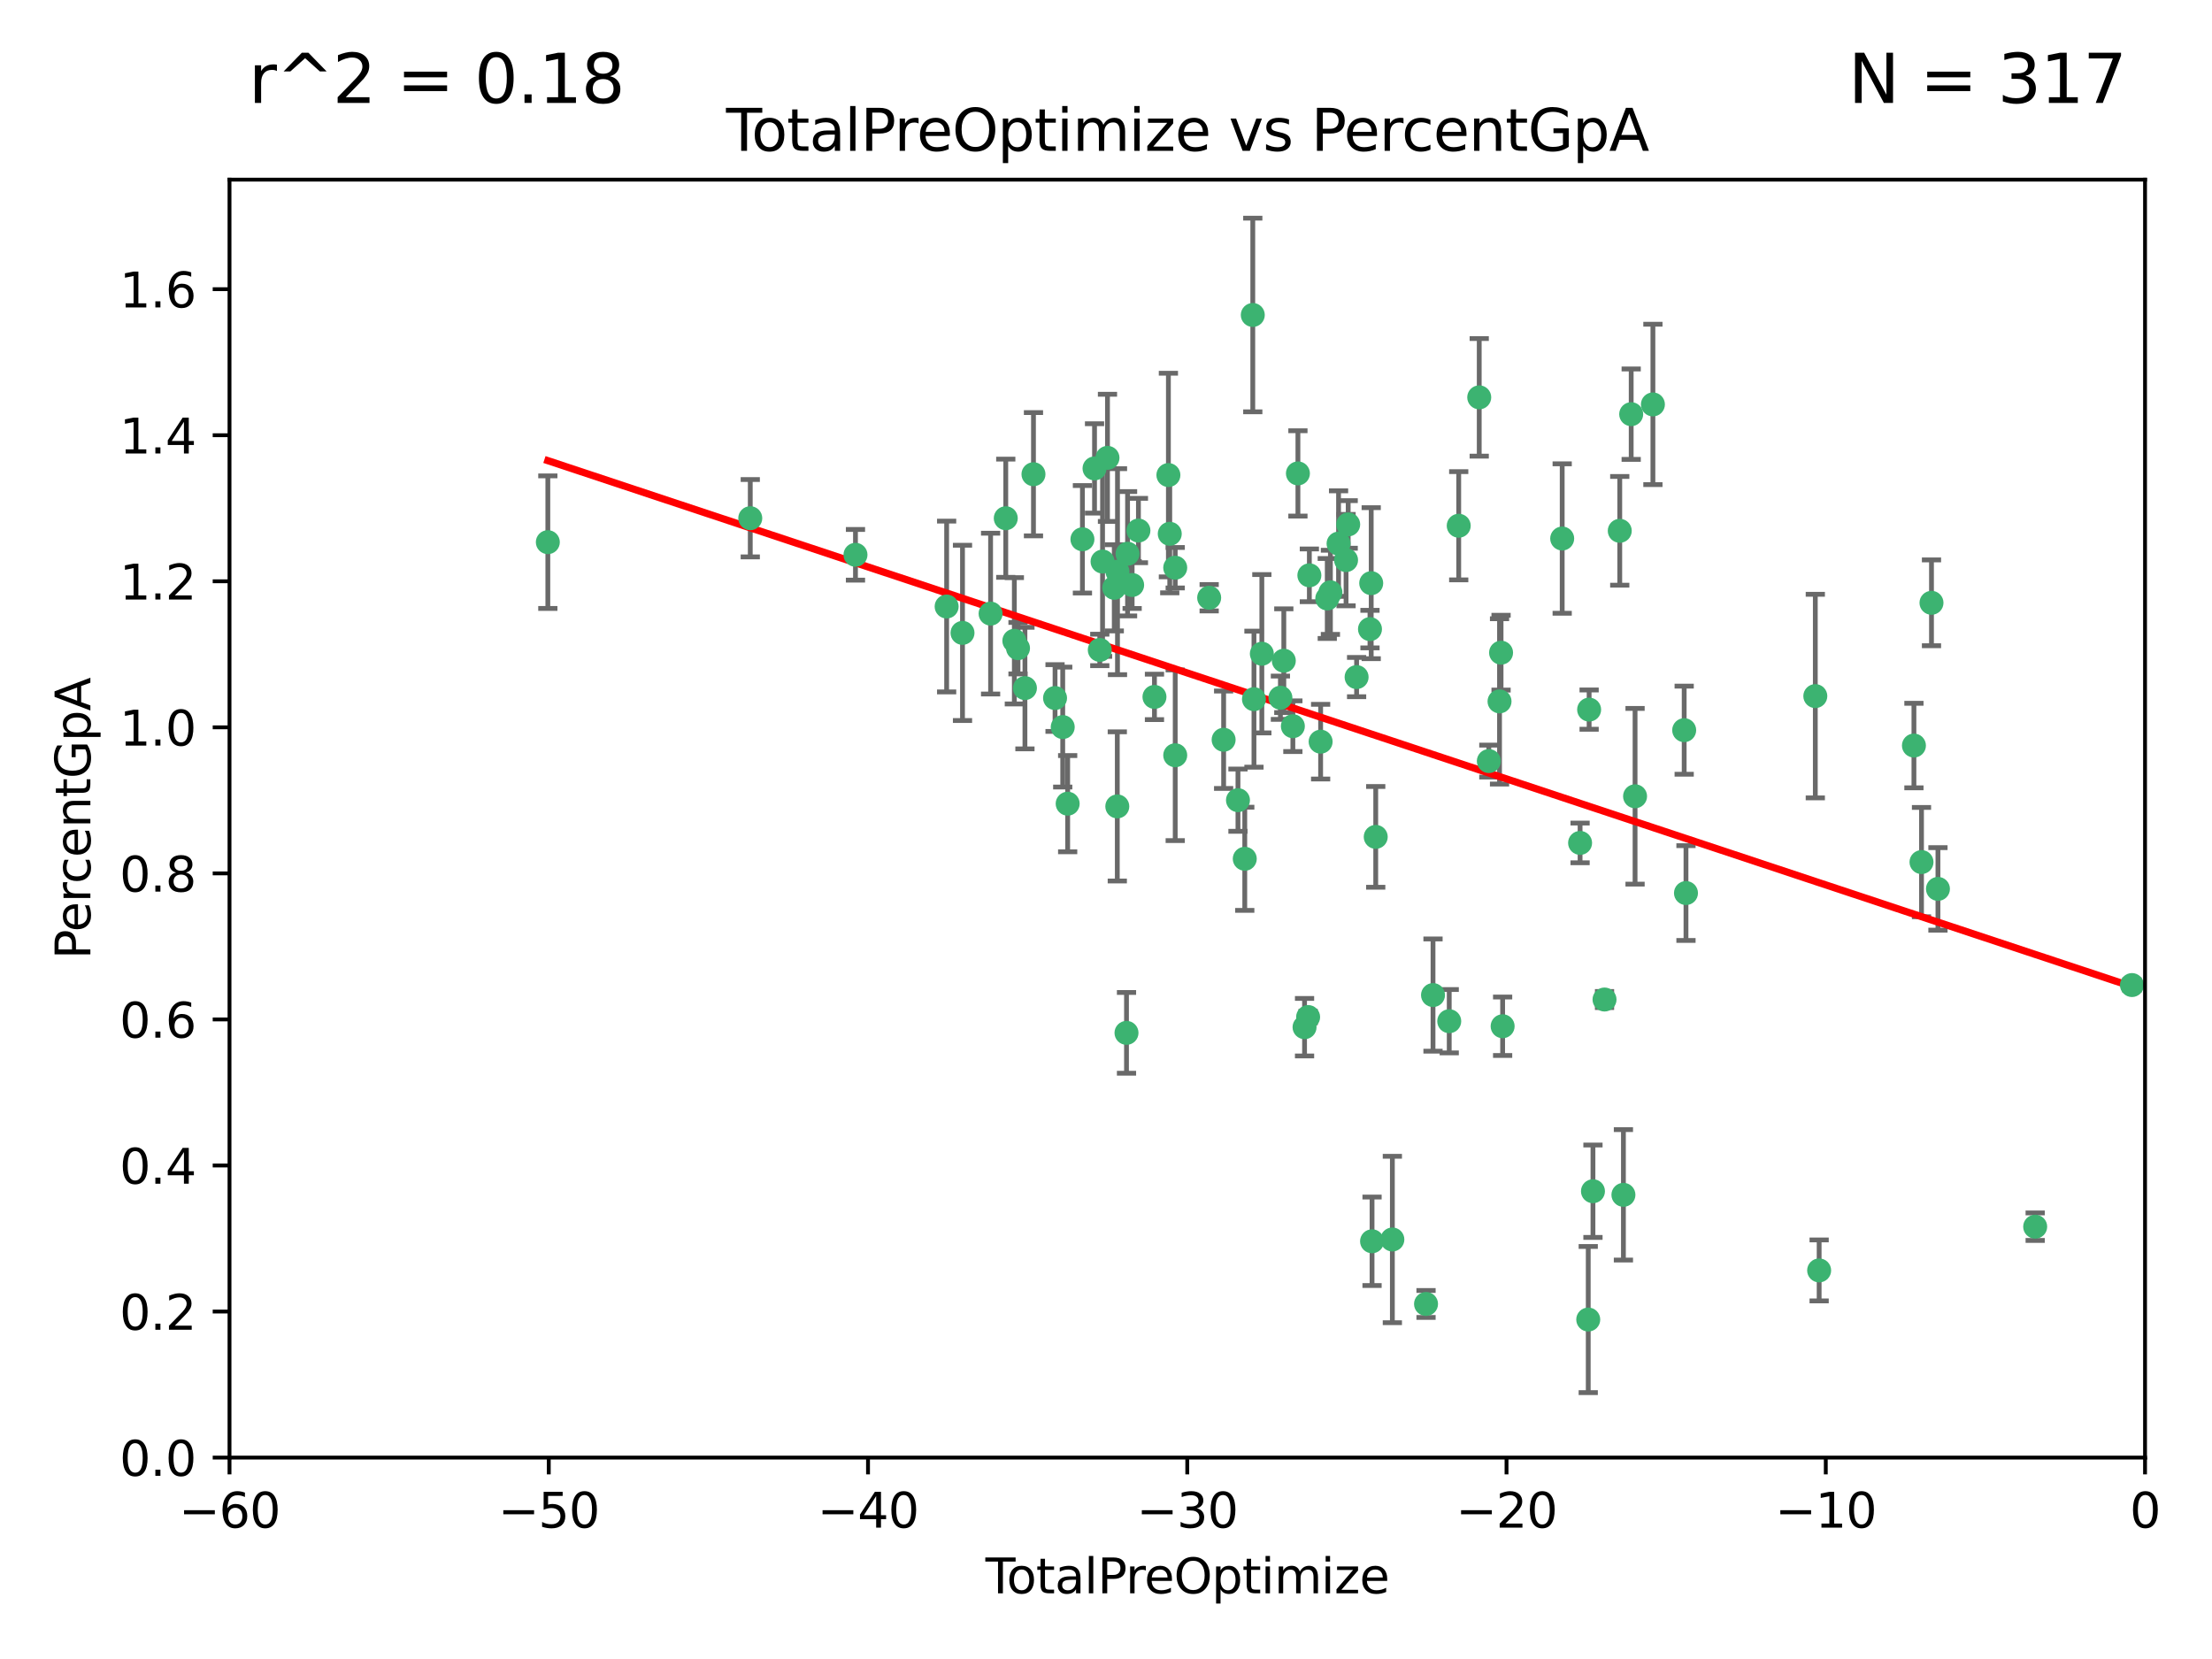 <?xml version="1.0" encoding="utf-8" standalone="no"?>
<!DOCTYPE svg PUBLIC "-//W3C//DTD SVG 1.1//EN"
  "http://www.w3.org/Graphics/SVG/1.1/DTD/svg11.dtd">
<svg xmlns:xlink="http://www.w3.org/1999/xlink" width="460.8pt" height="345.6pt" viewBox="0 0 460.8 345.6" xmlns="http://www.w3.org/2000/svg" version="1.1">
 <defs>
  <style type="text/css">*{stroke-linejoin: round; stroke-linecap: butt}</style>
 </defs>
 <g id="figure_1">
  <g id="patch_1">
   <path d="M 0 345.6 
L 460.8 345.6 
L 460.8 0 
L 0 0 
z
" style="fill: #ffffff"/>
  </g>
  <g id="axes_1">
   <g id="patch_2">
    <path d="M 47.81 303.64 
L 446.85 303.64 
L 446.85 37.422 
L 47.81 37.422 
z
" style="fill: #ffffff"/>
   </g>
   <g id="PathCollection_1">
    <defs>
     <path id="m7b4496d18c" d="M 0 1.118 
C 0.297 1.118 0.581 1 0.791 0.791 
C 1 0.581 1.118 0.297 1.118 0 
C 1.118 -0.297 1 -0.581 0.791 -0.791 
C 0.581 -1 0.297 -1.118 0 -1.118 
C -0.297 -1.118 -0.581 -1 -0.791 -0.791 
C -1 -0.581 -1.118 -0.297 -1.118 0 
C -1.118 0.297 -1 0.581 -0.791 0.791 
C -0.581 1 -0.297 1.118 0 1.118 
z
" style="stroke: #3cb371"/>
    </defs>
    <g clip-path="url(#p346247d846)">
     <use xlink:href="#m7b4496d18c" x="114.124" y="112.942" style="fill: #3cb371; stroke: #3cb371"/>
     <use xlink:href="#m7b4496d18c" x="156.294" y="107.951" style="fill: #3cb371; stroke: #3cb371"/>
     <use xlink:href="#m7b4496d18c" x="178.212" y="115.575" style="fill: #3cb371; stroke: #3cb371"/>
     <use xlink:href="#m7b4496d18c" x="197.202" y="126.349" style="fill: #3cb371; stroke: #3cb371"/>
     <use xlink:href="#m7b4496d18c" x="200.507" y="131.841" style="fill: #3cb371; stroke: #3cb371"/>
     <use xlink:href="#m7b4496d18c" x="206.359" y="127.827" style="fill: #3cb371; stroke: #3cb371"/>
     <use xlink:href="#m7b4496d18c" x="209.52" y="107.957" style="fill: #3cb371; stroke: #3cb371"/>
     <use xlink:href="#m7b4496d18c" x="211.307" y="133.489" style="fill: #3cb371; stroke: #3cb371"/>
     <use xlink:href="#m7b4496d18c" x="212.071" y="135.027" style="fill: #3cb371; stroke: #3cb371"/>
     <use xlink:href="#m7b4496d18c" x="213.513" y="143.342" style="fill: #3cb371; stroke: #3cb371"/>
     <use xlink:href="#m7b4496d18c" x="215.291" y="98.789" style="fill: #3cb371; stroke: #3cb371"/>
     <use xlink:href="#m7b4496d18c" x="219.785" y="145.415" style="fill: #3cb371; stroke: #3cb371"/>
     <use xlink:href="#m7b4496d18c" x="221.385" y="151.463" style="fill: #3cb371; stroke: #3cb371"/>
     <use xlink:href="#m7b4496d18c" x="222.415" y="167.422" style="fill: #3cb371; stroke: #3cb371"/>
     <use xlink:href="#m7b4496d18c" x="225.49" y="112.342" style="fill: #3cb371; stroke: #3cb371"/>
     <use xlink:href="#m7b4496d18c" x="228.01" y="97.58" style="fill: #3cb371; stroke: #3cb371"/>
     <use xlink:href="#m7b4496d18c" x="229.106" y="135.393" style="fill: #3cb371; stroke: #3cb371"/>
     <use xlink:href="#m7b4496d18c" x="229.683" y="116.981" style="fill: #3cb371; stroke: #3cb371"/>
     <use xlink:href="#m7b4496d18c" x="230.709" y="95.379" style="fill: #3cb371; stroke: #3cb371"/>
     <use xlink:href="#m7b4496d18c" x="232.122" y="122.451" style="fill: #3cb371; stroke: #3cb371"/>
     <use xlink:href="#m7b4496d18c" x="232.754" y="167.989" style="fill: #3cb371; stroke: #3cb371"/>
     <use xlink:href="#m7b4496d18c" x="232.794" y="119.09" style="fill: #3cb371; stroke: #3cb371"/>
     <use xlink:href="#m7b4496d18c" x="234.671" y="215.165" style="fill: #3cb371; stroke: #3cb371"/>
     <use xlink:href="#m7b4496d18c" x="234.891" y="115.354" style="fill: #3cb371; stroke: #3cb371"/>
     <use xlink:href="#m7b4496d18c" x="235.845" y="121.866" style="fill: #3cb371; stroke: #3cb371"/>
     <use xlink:href="#m7b4496d18c" x="237.156" y="110.522" style="fill: #3cb371; stroke: #3cb371"/>
     <use xlink:href="#m7b4496d18c" x="240.496" y="145.177" style="fill: #3cb371; stroke: #3cb371"/>
     <use xlink:href="#m7b4496d18c" x="243.399" y="98.963" style="fill: #3cb371; stroke: #3cb371"/>
     <use xlink:href="#m7b4496d18c" x="243.682" y="111.2" style="fill: #3cb371; stroke: #3cb371"/>
     <use xlink:href="#m7b4496d18c" x="244.821" y="118.263" style="fill: #3cb371; stroke: #3cb371"/>
     <use xlink:href="#m7b4496d18c" x="244.821" y="157.336" style="fill: #3cb371; stroke: #3cb371"/>
     <use xlink:href="#m7b4496d18c" x="251.892" y="124.52" style="fill: #3cb371; stroke: #3cb371"/>
     <use xlink:href="#m7b4496d18c" x="254.904" y="154.103" style="fill: #3cb371; stroke: #3cb371"/>
     <use xlink:href="#m7b4496d18c" x="257.892" y="166.69" style="fill: #3cb371; stroke: #3cb371"/>
     <use xlink:href="#m7b4496d18c" x="259.308" y="178.902" style="fill: #3cb371; stroke: #3cb371"/>
     <use xlink:href="#m7b4496d18c" x="260.978" y="65.615" style="fill: #3cb371; stroke: #3cb371"/>
     <use xlink:href="#m7b4496d18c" x="261.223" y="145.65" style="fill: #3cb371; stroke: #3cb371"/>
     <use xlink:href="#m7b4496d18c" x="262.865" y="136.185" style="fill: #3cb371; stroke: #3cb371"/>
     <use xlink:href="#m7b4496d18c" x="266.733" y="145.347" style="fill: #3cb371; stroke: #3cb371"/>
     <use xlink:href="#m7b4496d18c" x="267.441" y="137.636" style="fill: #3cb371; stroke: #3cb371"/>
     <use xlink:href="#m7b4496d18c" x="269.328" y="151.28" style="fill: #3cb371; stroke: #3cb371"/>
     <use xlink:href="#m7b4496d18c" x="270.381" y="98.62" style="fill: #3cb371; stroke: #3cb371"/>
     <use xlink:href="#m7b4496d18c" x="271.762" y="213.983" style="fill: #3cb371; stroke: #3cb371"/>
     <use xlink:href="#m7b4496d18c" x="272.504" y="211.868" style="fill: #3cb371; stroke: #3cb371"/>
     <use xlink:href="#m7b4496d18c" x="272.764" y="119.85" style="fill: #3cb371; stroke: #3cb371"/>
     <use xlink:href="#m7b4496d18c" x="275.111" y="154.504" style="fill: #3cb371; stroke: #3cb371"/>
     <use xlink:href="#m7b4496d18c" x="276.495" y="124.676" style="fill: #3cb371; stroke: #3cb371"/>
     <use xlink:href="#m7b4496d18c" x="277.15" y="123.393" style="fill: #3cb371; stroke: #3cb371"/>
     <use xlink:href="#m7b4496d18c" x="278.846" y="113.24" style="fill: #3cb371; stroke: #3cb371"/>
     <use xlink:href="#m7b4496d18c" x="280.408" y="116.68" style="fill: #3cb371; stroke: #3cb371"/>
     <use xlink:href="#m7b4496d18c" x="280.853" y="109.247" style="fill: #3cb371; stroke: #3cb371"/>
     <use xlink:href="#m7b4496d18c" x="282.605" y="141.05" style="fill: #3cb371; stroke: #3cb371"/>
     <use xlink:href="#m7b4496d18c" x="285.392" y="131.055" style="fill: #3cb371; stroke: #3cb371"/>
     <use xlink:href="#m7b4496d18c" x="285.648" y="121.483" style="fill: #3cb371; stroke: #3cb371"/>
     <use xlink:href="#m7b4496d18c" x="285.823" y="258.58" style="fill: #3cb371; stroke: #3cb371"/>
     <use xlink:href="#m7b4496d18c" x="286.59" y="174.337" style="fill: #3cb371; stroke: #3cb371"/>
     <use xlink:href="#m7b4496d18c" x="290.054" y="258.208" style="fill: #3cb371; stroke: #3cb371"/>
     <use xlink:href="#m7b4496d18c" x="297.068" y="271.638" style="fill: #3cb371; stroke: #3cb371"/>
     <use xlink:href="#m7b4496d18c" x="298.522" y="207.289" style="fill: #3cb371; stroke: #3cb371"/>
     <use xlink:href="#m7b4496d18c" x="301.902" y="212.736" style="fill: #3cb371; stroke: #3cb371"/>
     <use xlink:href="#m7b4496d18c" x="303.879" y="109.521" style="fill: #3cb371; stroke: #3cb371"/>
     <use xlink:href="#m7b4496d18c" x="308.151" y="82.775" style="fill: #3cb371; stroke: #3cb371"/>
     <use xlink:href="#m7b4496d18c" x="310.151" y="158.548" style="fill: #3cb371; stroke: #3cb371"/>
     <use xlink:href="#m7b4496d18c" x="312.379" y="146.112" style="fill: #3cb371; stroke: #3cb371"/>
     <use xlink:href="#m7b4496d18c" x="312.699" y="135.965" style="fill: #3cb371; stroke: #3cb371"/>
     <use xlink:href="#m7b4496d18c" x="313.025" y="213.785" style="fill: #3cb371; stroke: #3cb371"/>
     <use xlink:href="#m7b4496d18c" x="325.433" y="112.186" style="fill: #3cb371; stroke: #3cb371"/>
     <use xlink:href="#m7b4496d18c" x="329.161" y="175.595" style="fill: #3cb371; stroke: #3cb371"/>
     <use xlink:href="#m7b4496d18c" x="330.86" y="274.885" style="fill: #3cb371; stroke: #3cb371"/>
     <use xlink:href="#m7b4496d18c" x="331.044" y="147.824" style="fill: #3cb371; stroke: #3cb371"/>
     <use xlink:href="#m7b4496d18c" x="331.843" y="248.154" style="fill: #3cb371; stroke: #3cb371"/>
     <use xlink:href="#m7b4496d18c" x="334.252" y="208.219" style="fill: #3cb371; stroke: #3cb371"/>
     <use xlink:href="#m7b4496d18c" x="337.425" y="110.578" style="fill: #3cb371; stroke: #3cb371"/>
     <use xlink:href="#m7b4496d18c" x="338.189" y="248.906" style="fill: #3cb371; stroke: #3cb371"/>
     <use xlink:href="#m7b4496d18c" x="339.806" y="86.28" style="fill: #3cb371; stroke: #3cb371"/>
     <use xlink:href="#m7b4496d18c" x="340.614" y="165.878" style="fill: #3cb371; stroke: #3cb371"/>
     <use xlink:href="#m7b4496d18c" x="344.331" y="84.247" style="fill: #3cb371; stroke: #3cb371"/>
     <use xlink:href="#m7b4496d18c" x="350.846" y="152.109" style="fill: #3cb371; stroke: #3cb371"/>
     <use xlink:href="#m7b4496d18c" x="351.22" y="186.039" style="fill: #3cb371; stroke: #3cb371"/>
     <use xlink:href="#m7b4496d18c" x="378.163" y="145.01" style="fill: #3cb371; stroke: #3cb371"/>
     <use xlink:href="#m7b4496d18c" x="378.961" y="264.651" style="fill: #3cb371; stroke: #3cb371"/>
     <use xlink:href="#m7b4496d18c" x="398.706" y="155.313" style="fill: #3cb371; stroke: #3cb371"/>
     <use xlink:href="#m7b4496d18c" x="400.283" y="179.587" style="fill: #3cb371; stroke: #3cb371"/>
     <use xlink:href="#m7b4496d18c" x="402.364" y="125.576" style="fill: #3cb371; stroke: #3cb371"/>
     <use xlink:href="#m7b4496d18c" x="403.71" y="185.174" style="fill: #3cb371; stroke: #3cb371"/>
     <use xlink:href="#m7b4496d18c" x="423.965" y="255.54" style="fill: #3cb371; stroke: #3cb371"/>
     <use xlink:href="#m7b4496d18c" x="444.125" y="205.206" style="fill: #3cb371; stroke: #3cb371"/>
    </g>
   </g>
   <g id="matplotlib.axis_1">
    <g id="xtick_1">
     <g id="line2d_1">
      <defs>
       <path id="m173aad8d4e" d="M 0 0 
L 0 3.5 
" style="stroke: #000000; stroke-width: 0.8"/>
      </defs>
      <g>
       <use xlink:href="#m173aad8d4e" x="47.81" y="303.64" style="stroke: #000000; stroke-width: 0.8"/>
      </g>
     </g>
     <g id="text_1">
      <!-- −60 -->
      <g transform="translate(37.258 318.238)scale(0.1 -0.1)">
       <defs>
        <path id="DejaVuSans-2212" d="M 678 2272 
L 4684 2272 
L 4684 1741 
L 678 1741 
L 678 2272 
z
" transform="scale(0.016)"/>
        <path id="DejaVuSans-36" d="M 2113 2584 
Q 1688 2584 1439 2293 
Q 1191 2003 1191 1497 
Q 1191 994 1439 701 
Q 1688 409 2113 409 
Q 2538 409 2786 701 
Q 3034 994 3034 1497 
Q 3034 2003 2786 2293 
Q 2538 2584 2113 2584 
z
M 3366 4563 
L 3366 3988 
Q 3128 4100 2886 4159 
Q 2644 4219 2406 4219 
Q 1781 4219 1451 3797 
Q 1122 3375 1075 2522 
Q 1259 2794 1537 2939 
Q 1816 3084 2150 3084 
Q 2853 3084 3261 2657 
Q 3669 2231 3669 1497 
Q 3669 778 3244 343 
Q 2819 -91 2113 -91 
Q 1303 -91 875 529 
Q 447 1150 447 2328 
Q 447 3434 972 4092 
Q 1497 4750 2381 4750 
Q 2619 4750 2861 4703 
Q 3103 4656 3366 4563 
z
" transform="scale(0.016)"/>
        <path id="DejaVuSans-30" d="M 2034 4250 
Q 1547 4250 1301 3770 
Q 1056 3291 1056 2328 
Q 1056 1369 1301 889 
Q 1547 409 2034 409 
Q 2525 409 2770 889 
Q 3016 1369 3016 2328 
Q 3016 3291 2770 3770 
Q 2525 4250 2034 4250 
z
M 2034 4750 
Q 2819 4750 3233 4129 
Q 3647 3509 3647 2328 
Q 3647 1150 3233 529 
Q 2819 -91 2034 -91 
Q 1250 -91 836 529 
Q 422 1150 422 2328 
Q 422 3509 836 4129 
Q 1250 4750 2034 4750 
z
" transform="scale(0.016)"/>
       </defs>
       <use xlink:href="#DejaVuSans-2212"/>
       <use xlink:href="#DejaVuSans-36" x="83.789"/>
       <use xlink:href="#DejaVuSans-30" x="147.412"/>
      </g>
     </g>
    </g>
    <g id="xtick_2">
     <g id="line2d_2">
      <g>
       <use xlink:href="#m173aad8d4e" x="114.317" y="303.64" style="stroke: #000000; stroke-width: 0.8"/>
      </g>
     </g>
     <g id="text_2">
      <!-- −50 -->
      <g transform="translate(103.764 318.238)scale(0.1 -0.1)">
       <defs>
        <path id="DejaVuSans-35" d="M 691 4666 
L 3169 4666 
L 3169 4134 
L 1269 4134 
L 1269 2991 
Q 1406 3038 1543 3061 
Q 1681 3084 1819 3084 
Q 2600 3084 3056 2656 
Q 3513 2228 3513 1497 
Q 3513 744 3044 326 
Q 2575 -91 1722 -91 
Q 1428 -91 1123 -41 
Q 819 9 494 109 
L 494 744 
Q 775 591 1075 516 
Q 1375 441 1709 441 
Q 2250 441 2565 725 
Q 2881 1009 2881 1497 
Q 2881 1984 2565 2268 
Q 2250 2553 1709 2553 
Q 1456 2553 1204 2497 
Q 953 2441 691 2322 
L 691 4666 
z
" transform="scale(0.016)"/>
       </defs>
       <use xlink:href="#DejaVuSans-2212"/>
       <use xlink:href="#DejaVuSans-35" x="83.789"/>
       <use xlink:href="#DejaVuSans-30" x="147.412"/>
      </g>
     </g>
    </g>
    <g id="xtick_3">
     <g id="line2d_3">
      <g>
       <use xlink:href="#m173aad8d4e" x="180.823" y="303.64" style="stroke: #000000; stroke-width: 0.8"/>
      </g>
     </g>
     <g id="text_3">
      <!-- −40 -->
      <g transform="translate(170.271 318.238)scale(0.1 -0.1)">
       <defs>
        <path id="DejaVuSans-34" d="M 2419 4116 
L 825 1625 
L 2419 1625 
L 2419 4116 
z
M 2253 4666 
L 3047 4666 
L 3047 1625 
L 3713 1625 
L 3713 1100 
L 3047 1100 
L 3047 0 
L 2419 0 
L 2419 1100 
L 313 1100 
L 313 1709 
L 2253 4666 
z
" transform="scale(0.016)"/>
       </defs>
       <use xlink:href="#DejaVuSans-2212"/>
       <use xlink:href="#DejaVuSans-34" x="83.789"/>
       <use xlink:href="#DejaVuSans-30" x="147.412"/>
      </g>
     </g>
    </g>
    <g id="xtick_4">
     <g id="line2d_4">
      <g>
       <use xlink:href="#m173aad8d4e" x="247.33" y="303.64" style="stroke: #000000; stroke-width: 0.8"/>
      </g>
     </g>
     <g id="text_4">
      <!-- −30 -->
      <g transform="translate(236.778 318.238)scale(0.1 -0.1)">
       <defs>
        <path id="DejaVuSans-33" d="M 2597 2516 
Q 3050 2419 3304 2112 
Q 3559 1806 3559 1356 
Q 3559 666 3084 287 
Q 2609 -91 1734 -91 
Q 1441 -91 1130 -33 
Q 819 25 488 141 
L 488 750 
Q 750 597 1062 519 
Q 1375 441 1716 441 
Q 2309 441 2620 675 
Q 2931 909 2931 1356 
Q 2931 1769 2642 2001 
Q 2353 2234 1838 2234 
L 1294 2234 
L 1294 2753 
L 1863 2753 
Q 2328 2753 2575 2939 
Q 2822 3125 2822 3475 
Q 2822 3834 2567 4026 
Q 2313 4219 1838 4219 
Q 1578 4219 1281 4162 
Q 984 4106 628 3988 
L 628 4550 
Q 988 4650 1302 4700 
Q 1616 4750 1894 4750 
Q 2613 4750 3031 4423 
Q 3450 4097 3450 3541 
Q 3450 3153 3228 2886 
Q 3006 2619 2597 2516 
z
" transform="scale(0.016)"/>
       </defs>
       <use xlink:href="#DejaVuSans-2212"/>
       <use xlink:href="#DejaVuSans-33" x="83.789"/>
       <use xlink:href="#DejaVuSans-30" x="147.412"/>
      </g>
     </g>
    </g>
    <g id="xtick_5">
     <g id="line2d_5">
      <g>
       <use xlink:href="#m173aad8d4e" x="313.837" y="303.64" style="stroke: #000000; stroke-width: 0.8"/>
      </g>
     </g>
     <g id="text_5">
      <!-- −20 -->
      <g transform="translate(303.284 318.238)scale(0.1 -0.1)">
       <defs>
        <path id="DejaVuSans-32" d="M 1228 531 
L 3431 531 
L 3431 0 
L 469 0 
L 469 531 
Q 828 903 1448 1529 
Q 2069 2156 2228 2338 
Q 2531 2678 2651 2914 
Q 2772 3150 2772 3378 
Q 2772 3750 2511 3984 
Q 2250 4219 1831 4219 
Q 1534 4219 1204 4116 
Q 875 4013 500 3803 
L 500 4441 
Q 881 4594 1212 4672 
Q 1544 4750 1819 4750 
Q 2544 4750 2975 4387 
Q 3406 4025 3406 3419 
Q 3406 3131 3298 2873 
Q 3191 2616 2906 2266 
Q 2828 2175 2409 1742 
Q 1991 1309 1228 531 
z
" transform="scale(0.016)"/>
       </defs>
       <use xlink:href="#DejaVuSans-2212"/>
       <use xlink:href="#DejaVuSans-32" x="83.789"/>
       <use xlink:href="#DejaVuSans-30" x="147.412"/>
      </g>
     </g>
    </g>
    <g id="xtick_6">
     <g id="line2d_6">
      <g>
       <use xlink:href="#m173aad8d4e" x="380.343" y="303.64" style="stroke: #000000; stroke-width: 0.8"/>
      </g>
     </g>
     <g id="text_6">
      <!-- −10 -->
      <g transform="translate(369.791 318.238)scale(0.1 -0.1)">
       <defs>
        <path id="DejaVuSans-31" d="M 794 531 
L 1825 531 
L 1825 4091 
L 703 3866 
L 703 4441 
L 1819 4666 
L 2450 4666 
L 2450 531 
L 3481 531 
L 3481 0 
L 794 0 
L 794 531 
z
" transform="scale(0.016)"/>
       </defs>
       <use xlink:href="#DejaVuSans-2212"/>
       <use xlink:href="#DejaVuSans-31" x="83.789"/>
       <use xlink:href="#DejaVuSans-30" x="147.412"/>
      </g>
     </g>
    </g>
    <g id="xtick_7">
     <g id="line2d_7">
      <g>
       <use xlink:href="#m173aad8d4e" x="446.85" y="303.64" style="stroke: #000000; stroke-width: 0.8"/>
      </g>
     </g>
     <g id="text_7">
      <!-- 0 -->
      <g transform="translate(443.669 318.238)scale(0.1 -0.1)">
       <use xlink:href="#DejaVuSans-30"/>
      </g>
     </g>
    </g>
    <g id="text_8">
     <!-- TotalPreOptimize -->
     <g transform="translate(205.287 331.917)scale(0.1 -0.1)">
      <defs>
       <path id="DejaVuSans-54" d="M -19 4666 
L 3928 4666 
L 3928 4134 
L 2272 4134 
L 2272 0 
L 1638 0 
L 1638 4134 
L -19 4134 
L -19 4666 
z
" transform="scale(0.016)"/>
       <path id="DejaVuSans-6f" d="M 1959 3097 
Q 1497 3097 1228 2736 
Q 959 2375 959 1747 
Q 959 1119 1226 758 
Q 1494 397 1959 397 
Q 2419 397 2687 759 
Q 2956 1122 2956 1747 
Q 2956 2369 2687 2733 
Q 2419 3097 1959 3097 
z
M 1959 3584 
Q 2709 3584 3137 3096 
Q 3566 2609 3566 1747 
Q 3566 888 3137 398 
Q 2709 -91 1959 -91 
Q 1206 -91 779 398 
Q 353 888 353 1747 
Q 353 2609 779 3096 
Q 1206 3584 1959 3584 
z
" transform="scale(0.016)"/>
       <path id="DejaVuSans-74" d="M 1172 4494 
L 1172 3500 
L 2356 3500 
L 2356 3053 
L 1172 3053 
L 1172 1153 
Q 1172 725 1289 603 
Q 1406 481 1766 481 
L 2356 481 
L 2356 0 
L 1766 0 
Q 1100 0 847 248 
Q 594 497 594 1153 
L 594 3053 
L 172 3053 
L 172 3500 
L 594 3500 
L 594 4494 
L 1172 4494 
z
" transform="scale(0.016)"/>
       <path id="DejaVuSans-61" d="M 2194 1759 
Q 1497 1759 1228 1600 
Q 959 1441 959 1056 
Q 959 750 1161 570 
Q 1363 391 1709 391 
Q 2188 391 2477 730 
Q 2766 1069 2766 1631 
L 2766 1759 
L 2194 1759 
z
M 3341 1997 
L 3341 0 
L 2766 0 
L 2766 531 
Q 2569 213 2275 61 
Q 1981 -91 1556 -91 
Q 1019 -91 701 211 
Q 384 513 384 1019 
Q 384 1609 779 1909 
Q 1175 2209 1959 2209 
L 2766 2209 
L 2766 2266 
Q 2766 2663 2505 2880 
Q 2244 3097 1772 3097 
Q 1472 3097 1187 3025 
Q 903 2953 641 2809 
L 641 3341 
Q 956 3463 1253 3523 
Q 1550 3584 1831 3584 
Q 2591 3584 2966 3190 
Q 3341 2797 3341 1997 
z
" transform="scale(0.016)"/>
       <path id="DejaVuSans-6c" d="M 603 4863 
L 1178 4863 
L 1178 0 
L 603 0 
L 603 4863 
z
" transform="scale(0.016)"/>
       <path id="DejaVuSans-50" d="M 1259 4147 
L 1259 2394 
L 2053 2394 
Q 2494 2394 2734 2622 
Q 2975 2850 2975 3272 
Q 2975 3691 2734 3919 
Q 2494 4147 2053 4147 
L 1259 4147 
z
M 628 4666 
L 2053 4666 
Q 2838 4666 3239 4311 
Q 3641 3956 3641 3272 
Q 3641 2581 3239 2228 
Q 2838 1875 2053 1875 
L 1259 1875 
L 1259 0 
L 628 0 
L 628 4666 
z
" transform="scale(0.016)"/>
       <path id="DejaVuSans-72" d="M 2631 2963 
Q 2534 3019 2420 3045 
Q 2306 3072 2169 3072 
Q 1681 3072 1420 2755 
Q 1159 2438 1159 1844 
L 1159 0 
L 581 0 
L 581 3500 
L 1159 3500 
L 1159 2956 
Q 1341 3275 1631 3429 
Q 1922 3584 2338 3584 
Q 2397 3584 2469 3576 
Q 2541 3569 2628 3553 
L 2631 2963 
z
" transform="scale(0.016)"/>
       <path id="DejaVuSans-65" d="M 3597 1894 
L 3597 1613 
L 953 1613 
Q 991 1019 1311 708 
Q 1631 397 2203 397 
Q 2534 397 2845 478 
Q 3156 559 3463 722 
L 3463 178 
Q 3153 47 2828 -22 
Q 2503 -91 2169 -91 
Q 1331 -91 842 396 
Q 353 884 353 1716 
Q 353 2575 817 3079 
Q 1281 3584 2069 3584 
Q 2775 3584 3186 3129 
Q 3597 2675 3597 1894 
z
M 3022 2063 
Q 3016 2534 2758 2815 
Q 2500 3097 2075 3097 
Q 1594 3097 1305 2825 
Q 1016 2553 972 2059 
L 3022 2063 
z
" transform="scale(0.016)"/>
       <path id="DejaVuSans-4f" d="M 2522 4238 
Q 1834 4238 1429 3725 
Q 1025 3213 1025 2328 
Q 1025 1447 1429 934 
Q 1834 422 2522 422 
Q 3209 422 3611 934 
Q 4013 1447 4013 2328 
Q 4013 3213 3611 3725 
Q 3209 4238 2522 4238 
z
M 2522 4750 
Q 3503 4750 4090 4092 
Q 4678 3434 4678 2328 
Q 4678 1225 4090 567 
Q 3503 -91 2522 -91 
Q 1538 -91 948 565 
Q 359 1222 359 2328 
Q 359 3434 948 4092 
Q 1538 4750 2522 4750 
z
" transform="scale(0.016)"/>
       <path id="DejaVuSans-70" d="M 1159 525 
L 1159 -1331 
L 581 -1331 
L 581 3500 
L 1159 3500 
L 1159 2969 
Q 1341 3281 1617 3432 
Q 1894 3584 2278 3584 
Q 2916 3584 3314 3078 
Q 3713 2572 3713 1747 
Q 3713 922 3314 415 
Q 2916 -91 2278 -91 
Q 1894 -91 1617 61 
Q 1341 213 1159 525 
z
M 3116 1747 
Q 3116 2381 2855 2742 
Q 2594 3103 2138 3103 
Q 1681 3103 1420 2742 
Q 1159 2381 1159 1747 
Q 1159 1113 1420 752 
Q 1681 391 2138 391 
Q 2594 391 2855 752 
Q 3116 1113 3116 1747 
z
" transform="scale(0.016)"/>
       <path id="DejaVuSans-69" d="M 603 3500 
L 1178 3500 
L 1178 0 
L 603 0 
L 603 3500 
z
M 603 4863 
L 1178 4863 
L 1178 4134 
L 603 4134 
L 603 4863 
z
" transform="scale(0.016)"/>
       <path id="DejaVuSans-6d" d="M 3328 2828 
Q 3544 3216 3844 3400 
Q 4144 3584 4550 3584 
Q 5097 3584 5394 3201 
Q 5691 2819 5691 2113 
L 5691 0 
L 5113 0 
L 5113 2094 
Q 5113 2597 4934 2840 
Q 4756 3084 4391 3084 
Q 3944 3084 3684 2787 
Q 3425 2491 3425 1978 
L 3425 0 
L 2847 0 
L 2847 2094 
Q 2847 2600 2669 2842 
Q 2491 3084 2119 3084 
Q 1678 3084 1418 2786 
Q 1159 2488 1159 1978 
L 1159 0 
L 581 0 
L 581 3500 
L 1159 3500 
L 1159 2956 
Q 1356 3278 1631 3431 
Q 1906 3584 2284 3584 
Q 2666 3584 2933 3390 
Q 3200 3197 3328 2828 
z
" transform="scale(0.016)"/>
       <path id="DejaVuSans-7a" d="M 353 3500 
L 3084 3500 
L 3084 2975 
L 922 459 
L 3084 459 
L 3084 0 
L 275 0 
L 275 525 
L 2438 3041 
L 353 3041 
L 353 3500 
z
" transform="scale(0.016)"/>
      </defs>
      <use xlink:href="#DejaVuSans-54"/>
      <use xlink:href="#DejaVuSans-6f" x="44.084"/>
      <use xlink:href="#DejaVuSans-74" x="105.266"/>
      <use xlink:href="#DejaVuSans-61" x="144.475"/>
      <use xlink:href="#DejaVuSans-6c" x="205.754"/>
      <use xlink:href="#DejaVuSans-50" x="233.537"/>
      <use xlink:href="#DejaVuSans-72" x="292.09"/>
      <use xlink:href="#DejaVuSans-65" x="330.953"/>
      <use xlink:href="#DejaVuSans-4f" x="392.477"/>
      <use xlink:href="#DejaVuSans-70" x="471.188"/>
      <use xlink:href="#DejaVuSans-74" x="534.664"/>
      <use xlink:href="#DejaVuSans-69" x="573.873"/>
      <use xlink:href="#DejaVuSans-6d" x="601.656"/>
      <use xlink:href="#DejaVuSans-69" x="699.068"/>
      <use xlink:href="#DejaVuSans-7a" x="726.852"/>
      <use xlink:href="#DejaVuSans-65" x="779.342"/>
     </g>
    </g>
   </g>
   <g id="matplotlib.axis_2">
    <g id="ytick_1">
     <g id="line2d_8">
      <defs>
       <path id="m4bfe76784e" d="M 0 0 
L -3.5 0 
" style="stroke: #000000; stroke-width: 0.8"/>
      </defs>
      <g>
       <use xlink:href="#m4bfe76784e" x="47.81" y="303.64" style="stroke: #000000; stroke-width: 0.8"/>
      </g>
     </g>
     <g id="text_9">
      <!-- 0.0 -->
      <g transform="translate(24.907 307.439)scale(0.1 -0.1)">
       <defs>
        <path id="DejaVuSans-2e" d="M 684 794 
L 1344 794 
L 1344 0 
L 684 0 
L 684 794 
z
" transform="scale(0.016)"/>
       </defs>
       <use xlink:href="#DejaVuSans-30"/>
       <use xlink:href="#DejaVuSans-2e" x="63.623"/>
       <use xlink:href="#DejaVuSans-30" x="95.41"/>
      </g>
     </g>
    </g>
    <g id="ytick_2">
     <g id="line2d_9">
      <g>
       <use xlink:href="#m4bfe76784e" x="47.81" y="273.215" style="stroke: #000000; stroke-width: 0.8"/>
      </g>
     </g>
     <g id="text_10">
      <!-- 0.2 -->
      <g transform="translate(24.907 277.014)scale(0.1 -0.1)">
       <use xlink:href="#DejaVuSans-30"/>
       <use xlink:href="#DejaVuSans-2e" x="63.623"/>
       <use xlink:href="#DejaVuSans-32" x="95.41"/>
      </g>
     </g>
    </g>
    <g id="ytick_3">
     <g id="line2d_10">
      <g>
       <use xlink:href="#m4bfe76784e" x="47.81" y="242.79" style="stroke: #000000; stroke-width: 0.8"/>
      </g>
     </g>
     <g id="text_11">
      <!-- 0.4 -->
      <g transform="translate(24.907 246.589)scale(0.1 -0.1)">
       <use xlink:href="#DejaVuSans-30"/>
       <use xlink:href="#DejaVuSans-2e" x="63.623"/>
       <use xlink:href="#DejaVuSans-34" x="95.41"/>
      </g>
     </g>
    </g>
    <g id="ytick_4">
     <g id="line2d_11">
      <g>
       <use xlink:href="#m4bfe76784e" x="47.81" y="212.365" style="stroke: #000000; stroke-width: 0.8"/>
      </g>
     </g>
     <g id="text_12">
      <!-- 0.6 -->
      <g transform="translate(24.907 216.164)scale(0.1 -0.1)">
       <use xlink:href="#DejaVuSans-30"/>
       <use xlink:href="#DejaVuSans-2e" x="63.623"/>
       <use xlink:href="#DejaVuSans-36" x="95.41"/>
      </g>
     </g>
    </g>
    <g id="ytick_5">
     <g id="line2d_12">
      <g>
       <use xlink:href="#m4bfe76784e" x="47.81" y="181.94" style="stroke: #000000; stroke-width: 0.8"/>
      </g>
     </g>
     <g id="text_13">
      <!-- 0.8 -->
      <g transform="translate(24.907 185.739)scale(0.1 -0.1)">
       <defs>
        <path id="DejaVuSans-38" d="M 2034 2216 
Q 1584 2216 1326 1975 
Q 1069 1734 1069 1313 
Q 1069 891 1326 650 
Q 1584 409 2034 409 
Q 2484 409 2743 651 
Q 3003 894 3003 1313 
Q 3003 1734 2745 1975 
Q 2488 2216 2034 2216 
z
M 1403 2484 
Q 997 2584 770 2862 
Q 544 3141 544 3541 
Q 544 4100 942 4425 
Q 1341 4750 2034 4750 
Q 2731 4750 3128 4425 
Q 3525 4100 3525 3541 
Q 3525 3141 3298 2862 
Q 3072 2584 2669 2484 
Q 3125 2378 3379 2068 
Q 3634 1759 3634 1313 
Q 3634 634 3220 271 
Q 2806 -91 2034 -91 
Q 1263 -91 848 271 
Q 434 634 434 1313 
Q 434 1759 690 2068 
Q 947 2378 1403 2484 
z
M 1172 3481 
Q 1172 3119 1398 2916 
Q 1625 2713 2034 2713 
Q 2441 2713 2670 2916 
Q 2900 3119 2900 3481 
Q 2900 3844 2670 4047 
Q 2441 4250 2034 4250 
Q 1625 4250 1398 4047 
Q 1172 3844 1172 3481 
z
" transform="scale(0.016)"/>
       </defs>
       <use xlink:href="#DejaVuSans-30"/>
       <use xlink:href="#DejaVuSans-2e" x="63.623"/>
       <use xlink:href="#DejaVuSans-38" x="95.41"/>
      </g>
     </g>
    </g>
    <g id="ytick_6">
     <g id="line2d_13">
      <g>
       <use xlink:href="#m4bfe76784e" x="47.81" y="151.515" style="stroke: #000000; stroke-width: 0.8"/>
      </g>
     </g>
     <g id="text_14">
      <!-- 1.0 -->
      <g transform="translate(24.907 155.315)scale(0.1 -0.1)">
       <use xlink:href="#DejaVuSans-31"/>
       <use xlink:href="#DejaVuSans-2e" x="63.623"/>
       <use xlink:href="#DejaVuSans-30" x="95.41"/>
      </g>
     </g>
    </g>
    <g id="ytick_7">
     <g id="line2d_14">
      <g>
       <use xlink:href="#m4bfe76784e" x="47.81" y="121.09" style="stroke: #000000; stroke-width: 0.8"/>
      </g>
     </g>
     <g id="text_15">
      <!-- 1.2 -->
      <g transform="translate(24.907 124.89)scale(0.1 -0.1)">
       <use xlink:href="#DejaVuSans-31"/>
       <use xlink:href="#DejaVuSans-2e" x="63.623"/>
       <use xlink:href="#DejaVuSans-32" x="95.41"/>
      </g>
     </g>
    </g>
    <g id="ytick_8">
     <g id="line2d_15">
      <g>
       <use xlink:href="#m4bfe76784e" x="47.81" y="90.665" style="stroke: #000000; stroke-width: 0.8"/>
      </g>
     </g>
     <g id="text_16">
      <!-- 1.4 -->
      <g transform="translate(24.907 94.465)scale(0.1 -0.1)">
       <use xlink:href="#DejaVuSans-31"/>
       <use xlink:href="#DejaVuSans-2e" x="63.623"/>
       <use xlink:href="#DejaVuSans-34" x="95.41"/>
      </g>
     </g>
    </g>
    <g id="ytick_9">
     <g id="line2d_16">
      <g>
       <use xlink:href="#m4bfe76784e" x="47.81" y="60.241" style="stroke: #000000; stroke-width: 0.8"/>
      </g>
     </g>
     <g id="text_17">
      <!-- 1.6 -->
      <g transform="translate(24.907 64.04)scale(0.1 -0.1)">
       <use xlink:href="#DejaVuSans-31"/>
       <use xlink:href="#DejaVuSans-2e" x="63.623"/>
       <use xlink:href="#DejaVuSans-36" x="95.41"/>
      </g>
     </g>
    </g>
    <g id="text_18">
     <!-- PercentGpA -->
     <g transform="translate(18.827 199.807)rotate(-90)scale(0.1 -0.1)">
      <defs>
       <path id="DejaVuSans-63" d="M 3122 3366 
L 3122 2828 
Q 2878 2963 2633 3030 
Q 2388 3097 2138 3097 
Q 1578 3097 1268 2742 
Q 959 2388 959 1747 
Q 959 1106 1268 751 
Q 1578 397 2138 397 
Q 2388 397 2633 464 
Q 2878 531 3122 666 
L 3122 134 
Q 2881 22 2623 -34 
Q 2366 -91 2075 -91 
Q 1284 -91 818 406 
Q 353 903 353 1747 
Q 353 2603 823 3093 
Q 1294 3584 2113 3584 
Q 2378 3584 2631 3529 
Q 2884 3475 3122 3366 
z
" transform="scale(0.016)"/>
       <path id="DejaVuSans-6e" d="M 3513 2113 
L 3513 0 
L 2938 0 
L 2938 2094 
Q 2938 2591 2744 2837 
Q 2550 3084 2163 3084 
Q 1697 3084 1428 2787 
Q 1159 2491 1159 1978 
L 1159 0 
L 581 0 
L 581 3500 
L 1159 3500 
L 1159 2956 
Q 1366 3272 1645 3428 
Q 1925 3584 2291 3584 
Q 2894 3584 3203 3211 
Q 3513 2838 3513 2113 
z
" transform="scale(0.016)"/>
       <path id="DejaVuSans-47" d="M 3809 666 
L 3809 1919 
L 2778 1919 
L 2778 2438 
L 4434 2438 
L 4434 434 
Q 4069 175 3628 42 
Q 3188 -91 2688 -91 
Q 1594 -91 976 548 
Q 359 1188 359 2328 
Q 359 3472 976 4111 
Q 1594 4750 2688 4750 
Q 3144 4750 3555 4637 
Q 3966 4525 4313 4306 
L 4313 3634 
Q 3963 3931 3569 4081 
Q 3175 4231 2741 4231 
Q 1884 4231 1454 3753 
Q 1025 3275 1025 2328 
Q 1025 1384 1454 906 
Q 1884 428 2741 428 
Q 3075 428 3337 486 
Q 3600 544 3809 666 
z
" transform="scale(0.016)"/>
       <path id="DejaVuSans-41" d="M 2188 4044 
L 1331 1722 
L 3047 1722 
L 2188 4044 
z
M 1831 4666 
L 2547 4666 
L 4325 0 
L 3669 0 
L 3244 1197 
L 1141 1197 
L 716 0 
L 50 0 
L 1831 4666 
z
" transform="scale(0.016)"/>
      </defs>
      <use xlink:href="#DejaVuSans-50"/>
      <use xlink:href="#DejaVuSans-65" x="56.678"/>
      <use xlink:href="#DejaVuSans-72" x="118.201"/>
      <use xlink:href="#DejaVuSans-63" x="157.064"/>
      <use xlink:href="#DejaVuSans-65" x="212.045"/>
      <use xlink:href="#DejaVuSans-6e" x="273.568"/>
      <use xlink:href="#DejaVuSans-74" x="336.947"/>
      <use xlink:href="#DejaVuSans-47" x="376.156"/>
      <use xlink:href="#DejaVuSans-70" x="453.646"/>
      <use xlink:href="#DejaVuSans-41" x="517.123"/>
     </g>
    </g>
   </g>
   <g id="LineCollection_1">
    <path d="M 114.124 126.749 
L 114.124 99.136 
" clip-path="url(#p346247d846)" style="fill: none; stroke: #696969"/>
    <path d="M 156.294 116.01 
L 156.294 99.892 
" clip-path="url(#p346247d846)" style="fill: none; stroke: #696969"/>
    <path d="M 178.212 120.851 
L 178.212 110.299 
" clip-path="url(#p346247d846)" style="fill: none; stroke: #696969"/>
    <path d="M 197.202 144.138 
L 197.202 108.561 
" clip-path="url(#p346247d846)" style="fill: none; stroke: #696969"/>
    <path d="M 200.507 150.099 
L 200.507 113.583 
" clip-path="url(#p346247d846)" style="fill: none; stroke: #696969"/>
    <path d="M 206.359 144.574 
L 206.359 111.081 
" clip-path="url(#p346247d846)" style="fill: none; stroke: #696969"/>
    <path d="M 209.52 120.272 
L 209.52 95.642 
" clip-path="url(#p346247d846)" style="fill: none; stroke: #696969"/>
    <path d="M 211.307 146.643 
L 211.307 120.334 
" clip-path="url(#p346247d846)" style="fill: none; stroke: #696969"/>
    <path d="M 212.071 140.389 
L 212.071 129.666 
" clip-path="url(#p346247d846)" style="fill: none; stroke: #696969"/>
    <path d="M 213.513 156.005 
L 213.513 130.68 
" clip-path="url(#p346247d846)" style="fill: none; stroke: #696969"/>
    <path d="M 215.291 111.63 
L 215.291 85.948 
" clip-path="url(#p346247d846)" style="fill: none; stroke: #696969"/>
    <path d="M 219.785 152.367 
L 219.785 138.462 
" clip-path="url(#p346247d846)" style="fill: none; stroke: #696969"/>
    <path d="M 221.385 163.951 
L 221.385 138.975 
" clip-path="url(#p346247d846)" style="fill: none; stroke: #696969"/>
    <path d="M 222.415 177.447 
L 222.415 157.397 
" clip-path="url(#p346247d846)" style="fill: none; stroke: #696969"/>
    <path d="M 225.49 123.537 
L 225.49 101.147 
" clip-path="url(#p346247d846)" style="fill: none; stroke: #696969"/>
    <path d="M 228.01 106.886 
L 228.01 88.275 
" clip-path="url(#p346247d846)" style="fill: none; stroke: #696969"/>
    <path d="M 229.106 138.67 
L 229.106 132.116 
" clip-path="url(#p346247d846)" style="fill: none; stroke: #696969"/>
    <path d="M 229.683 136.737 
L 229.683 97.225 
" clip-path="url(#p346247d846)" style="fill: none; stroke: #696969"/>
    <path d="M 230.709 108.623 
L 230.709 82.135 
" clip-path="url(#p346247d846)" style="fill: none; stroke: #696969"/>
    <path d="M 232.122 131.432 
L 232.122 113.47 
" clip-path="url(#p346247d846)" style="fill: none; stroke: #696969"/>
    <path d="M 232.754 183.526 
L 232.754 152.453 
" clip-path="url(#p346247d846)" style="fill: none; stroke: #696969"/>
    <path d="M 232.794 140.547 
L 232.794 97.632 
" clip-path="url(#p346247d846)" style="fill: none; stroke: #696969"/>
    <path d="M 234.671 223.575 
L 234.671 206.755 
" clip-path="url(#p346247d846)" style="fill: none; stroke: #696969"/>
    <path d="M 234.891 128.306 
L 234.891 102.403 
" clip-path="url(#p346247d846)" style="fill: none; stroke: #696969"/>
    <path d="M 235.845 126.758 
L 235.845 116.975 
" clip-path="url(#p346247d846)" style="fill: none; stroke: #696969"/>
    <path d="M 237.156 117.225 
L 237.156 103.819 
" clip-path="url(#p346247d846)" style="fill: none; stroke: #696969"/>
    <path d="M 240.496 149.907 
L 240.496 140.447 
" clip-path="url(#p346247d846)" style="fill: none; stroke: #696969"/>
    <path d="M 243.399 120.172 
L 243.399 77.754 
" clip-path="url(#p346247d846)" style="fill: none; stroke: #696969"/>
    <path d="M 243.682 123.495 
L 243.682 98.905 
" clip-path="url(#p346247d846)" style="fill: none; stroke: #696969"/>
    <path d="M 244.821 122.479 
L 244.821 114.047 
" clip-path="url(#p346247d846)" style="fill: none; stroke: #696969"/>
    <path d="M 244.821 175.112 
L 244.821 139.559 
" clip-path="url(#p346247d846)" style="fill: none; stroke: #696969"/>
    <path d="M 251.892 127.266 
L 251.892 121.774 
" clip-path="url(#p346247d846)" style="fill: none; stroke: #696969"/>
    <path d="M 254.904 164.251 
L 254.904 143.955 
" clip-path="url(#p346247d846)" style="fill: none; stroke: #696969"/>
    <path d="M 257.892 173.173 
L 257.892 160.208 
" clip-path="url(#p346247d846)" style="fill: none; stroke: #696969"/>
    <path d="M 259.308 189.647 
L 259.308 168.157 
" clip-path="url(#p346247d846)" style="fill: none; stroke: #696969"/>
    <path d="M 260.978 85.786 
L 260.978 45.445 
" clip-path="url(#p346247d846)" style="fill: none; stroke: #696969"/>
    <path d="M 261.223 159.818 
L 261.223 131.481 
" clip-path="url(#p346247d846)" style="fill: none; stroke: #696969"/>
    <path d="M 262.865 152.678 
L 262.865 119.692 
" clip-path="url(#p346247d846)" style="fill: none; stroke: #696969"/>
    <path d="M 266.733 149.857 
L 266.733 140.838 
" clip-path="url(#p346247d846)" style="fill: none; stroke: #696969"/>
    <path d="M 267.441 148.442 
L 267.441 126.83 
" clip-path="url(#p346247d846)" style="fill: none; stroke: #696969"/>
    <path d="M 269.328 156.561 
L 269.328 145.999 
" clip-path="url(#p346247d846)" style="fill: none; stroke: #696969"/>
    <path d="M 270.381 107.507 
L 270.381 89.732 
" clip-path="url(#p346247d846)" style="fill: none; stroke: #696969"/>
    <path d="M 271.762 219.972 
L 271.762 207.993 
" clip-path="url(#p346247d846)" style="fill: none; stroke: #696969"/>
    <path d="M 272.504 213.076 
L 272.504 210.66 
" clip-path="url(#p346247d846)" style="fill: none; stroke: #696969"/>
    <path d="M 272.764 125.343 
L 272.764 114.358 
" clip-path="url(#p346247d846)" style="fill: none; stroke: #696969"/>
    <path d="M 275.111 162.279 
L 275.111 146.729 
" clip-path="url(#p346247d846)" style="fill: none; stroke: #696969"/>
    <path d="M 276.495 133.004 
L 276.495 116.348 
" clip-path="url(#p346247d846)" style="fill: none; stroke: #696969"/>
    <path d="M 277.15 132.157 
L 277.15 114.628 
" clip-path="url(#p346247d846)" style="fill: none; stroke: #696969"/>
    <path d="M 278.846 124.231 
L 278.846 102.249 
" clip-path="url(#p346247d846)" style="fill: none; stroke: #696969"/>
    <path d="M 280.408 126.199 
L 280.408 107.162 
" clip-path="url(#p346247d846)" style="fill: none; stroke: #696969"/>
    <path d="M 280.853 114.203 
L 280.853 104.291 
" clip-path="url(#p346247d846)" style="fill: none; stroke: #696969"/>
    <path d="M 282.605 145.143 
L 282.605 136.956 
" clip-path="url(#p346247d846)" style="fill: none; stroke: #696969"/>
    <path d="M 285.392 134.965 
L 285.392 127.145 
" clip-path="url(#p346247d846)" style="fill: none; stroke: #696969"/>
    <path d="M 285.648 137.213 
L 285.648 105.753 
" clip-path="url(#p346247d846)" style="fill: none; stroke: #696969"/>
    <path d="M 285.823 267.796 
L 285.823 249.365 
" clip-path="url(#p346247d846)" style="fill: none; stroke: #696969"/>
    <path d="M 286.59 184.833 
L 286.59 163.841 
" clip-path="url(#p346247d846)" style="fill: none; stroke: #696969"/>
    <path d="M 290.054 275.54 
L 290.054 240.875 
" clip-path="url(#p346247d846)" style="fill: none; stroke: #696969"/>
    <path d="M 297.068 274.449 
L 297.068 268.827 
" clip-path="url(#p346247d846)" style="fill: none; stroke: #696969"/>
    <path d="M 298.522 218.978 
L 298.522 195.601 
" clip-path="url(#p346247d846)" style="fill: none; stroke: #696969"/>
    <path d="M 301.902 219.334 
L 301.902 206.138 
" clip-path="url(#p346247d846)" style="fill: none; stroke: #696969"/>
    <path d="M 303.879 120.797 
L 303.879 98.245 
" clip-path="url(#p346247d846)" style="fill: none; stroke: #696969"/>
    <path d="M 308.151 95.021 
L 308.151 70.528 
" clip-path="url(#p346247d846)" style="fill: none; stroke: #696969"/>
    <path d="M 310.151 161.872 
L 310.151 155.223 
" clip-path="url(#p346247d846)" style="fill: none; stroke: #696969"/>
    <path d="M 312.379 163.332 
L 312.379 128.893 
" clip-path="url(#p346247d846)" style="fill: none; stroke: #696969"/>
    <path d="M 312.699 143.756 
L 312.699 128.173 
" clip-path="url(#p346247d846)" style="fill: none; stroke: #696969"/>
    <path d="M 313.025 219.874 
L 313.025 207.696 
" clip-path="url(#p346247d846)" style="fill: none; stroke: #696969"/>
    <path d="M 325.433 127.75 
L 325.433 96.622 
" clip-path="url(#p346247d846)" style="fill: none; stroke: #696969"/>
    <path d="M 329.161 179.732 
L 329.161 171.458 
" clip-path="url(#p346247d846)" style="fill: none; stroke: #696969"/>
    <path d="M 330.86 290.106 
L 330.86 259.664 
" clip-path="url(#p346247d846)" style="fill: none; stroke: #696969"/>
    <path d="M 331.044 151.915 
L 331.044 143.733 
" clip-path="url(#p346247d846)" style="fill: none; stroke: #696969"/>
    <path d="M 331.843 257.779 
L 331.843 238.529 
" clip-path="url(#p346247d846)" style="fill: none; stroke: #696969"/>
    <path d="M 334.252 209.893 
L 334.252 206.545 
" clip-path="url(#p346247d846)" style="fill: none; stroke: #696969"/>
    <path d="M 337.425 121.904 
L 337.425 99.253 
" clip-path="url(#p346247d846)" style="fill: none; stroke: #696969"/>
    <path d="M 338.189 262.487 
L 338.189 235.325 
" clip-path="url(#p346247d846)" style="fill: none; stroke: #696969"/>
    <path d="M 339.806 95.699 
L 339.806 76.861 
" clip-path="url(#p346247d846)" style="fill: none; stroke: #696969"/>
    <path d="M 340.614 184.176 
L 340.614 147.58 
" clip-path="url(#p346247d846)" style="fill: none; stroke: #696969"/>
    <path d="M 344.331 100.95 
L 344.331 67.543 
" clip-path="url(#p346247d846)" style="fill: none; stroke: #696969"/>
    <path d="M 350.846 161.282 
L 350.846 142.935 
" clip-path="url(#p346247d846)" style="fill: none; stroke: #696969"/>
    <path d="M 351.22 195.914 
L 351.22 176.163 
" clip-path="url(#p346247d846)" style="fill: none; stroke: #696969"/>
    <path d="M 378.163 166.217 
L 378.163 123.803 
" clip-path="url(#p346247d846)" style="fill: none; stroke: #696969"/>
    <path d="M 378.961 270.999 
L 378.961 258.303 
" clip-path="url(#p346247d846)" style="fill: none; stroke: #696969"/>
    <path d="M 398.706 164.117 
L 398.706 146.509 
" clip-path="url(#p346247d846)" style="fill: none; stroke: #696969"/>
    <path d="M 400.283 190.971 
L 400.283 168.203 
" clip-path="url(#p346247d846)" style="fill: none; stroke: #696969"/>
    <path d="M 402.364 134.516 
L 402.364 116.637 
" clip-path="url(#p346247d846)" style="fill: none; stroke: #696969"/>
    <path d="M 403.71 193.77 
L 403.71 176.578 
" clip-path="url(#p346247d846)" style="fill: none; stroke: #696969"/>
    <path d="M 423.965 258.404 
L 423.965 252.675 
" clip-path="url(#p346247d846)" style="fill: none; stroke: #696969"/>
    <path d="M 444.125 206.295 
L 444.125 204.118 
" clip-path="url(#p346247d846)" style="fill: none; stroke: #696969"/>
   </g>
   <g id="line2d_17">
    <defs>
     <path id="m29618074f8" d="M 2 0 
L -2 -0 
" style="stroke: #696969"/>
    </defs>
    <g clip-path="url(#p346247d846)">
     <use xlink:href="#m29618074f8" x="114.124" y="126.749" style="fill: #696969; stroke: #696969"/>
     <use xlink:href="#m29618074f8" x="156.294" y="116.01" style="fill: #696969; stroke: #696969"/>
     <use xlink:href="#m29618074f8" x="178.212" y="120.851" style="fill: #696969; stroke: #696969"/>
     <use xlink:href="#m29618074f8" x="197.202" y="144.138" style="fill: #696969; stroke: #696969"/>
     <use xlink:href="#m29618074f8" x="200.507" y="150.099" style="fill: #696969; stroke: #696969"/>
     <use xlink:href="#m29618074f8" x="206.359" y="144.574" style="fill: #696969; stroke: #696969"/>
     <use xlink:href="#m29618074f8" x="209.52" y="120.272" style="fill: #696969; stroke: #696969"/>
     <use xlink:href="#m29618074f8" x="211.307" y="146.643" style="fill: #696969; stroke: #696969"/>
     <use xlink:href="#m29618074f8" x="212.071" y="140.389" style="fill: #696969; stroke: #696969"/>
     <use xlink:href="#m29618074f8" x="213.513" y="156.005" style="fill: #696969; stroke: #696969"/>
     <use xlink:href="#m29618074f8" x="215.291" y="111.63" style="fill: #696969; stroke: #696969"/>
     <use xlink:href="#m29618074f8" x="219.785" y="152.367" style="fill: #696969; stroke: #696969"/>
     <use xlink:href="#m29618074f8" x="221.385" y="163.951" style="fill: #696969; stroke: #696969"/>
     <use xlink:href="#m29618074f8" x="222.415" y="177.447" style="fill: #696969; stroke: #696969"/>
     <use xlink:href="#m29618074f8" x="225.49" y="123.537" style="fill: #696969; stroke: #696969"/>
     <use xlink:href="#m29618074f8" x="228.01" y="106.886" style="fill: #696969; stroke: #696969"/>
     <use xlink:href="#m29618074f8" x="229.106" y="138.67" style="fill: #696969; stroke: #696969"/>
     <use xlink:href="#m29618074f8" x="229.683" y="136.737" style="fill: #696969; stroke: #696969"/>
     <use xlink:href="#m29618074f8" x="230.709" y="108.623" style="fill: #696969; stroke: #696969"/>
     <use xlink:href="#m29618074f8" x="232.122" y="131.432" style="fill: #696969; stroke: #696969"/>
     <use xlink:href="#m29618074f8" x="232.754" y="183.526" style="fill: #696969; stroke: #696969"/>
     <use xlink:href="#m29618074f8" x="232.794" y="140.547" style="fill: #696969; stroke: #696969"/>
     <use xlink:href="#m29618074f8" x="234.671" y="223.575" style="fill: #696969; stroke: #696969"/>
     <use xlink:href="#m29618074f8" x="234.891" y="128.306" style="fill: #696969; stroke: #696969"/>
     <use xlink:href="#m29618074f8" x="235.845" y="126.758" style="fill: #696969; stroke: #696969"/>
     <use xlink:href="#m29618074f8" x="237.156" y="117.225" style="fill: #696969; stroke: #696969"/>
     <use xlink:href="#m29618074f8" x="240.496" y="149.907" style="fill: #696969; stroke: #696969"/>
     <use xlink:href="#m29618074f8" x="243.399" y="120.172" style="fill: #696969; stroke: #696969"/>
     <use xlink:href="#m29618074f8" x="243.682" y="123.495" style="fill: #696969; stroke: #696969"/>
     <use xlink:href="#m29618074f8" x="244.821" y="122.479" style="fill: #696969; stroke: #696969"/>
     <use xlink:href="#m29618074f8" x="244.821" y="175.112" style="fill: #696969; stroke: #696969"/>
     <use xlink:href="#m29618074f8" x="251.892" y="127.266" style="fill: #696969; stroke: #696969"/>
     <use xlink:href="#m29618074f8" x="254.904" y="164.251" style="fill: #696969; stroke: #696969"/>
     <use xlink:href="#m29618074f8" x="257.892" y="173.173" style="fill: #696969; stroke: #696969"/>
     <use xlink:href="#m29618074f8" x="259.308" y="189.647" style="fill: #696969; stroke: #696969"/>
     <use xlink:href="#m29618074f8" x="260.978" y="85.786" style="fill: #696969; stroke: #696969"/>
     <use xlink:href="#m29618074f8" x="261.223" y="159.818" style="fill: #696969; stroke: #696969"/>
     <use xlink:href="#m29618074f8" x="262.865" y="152.678" style="fill: #696969; stroke: #696969"/>
     <use xlink:href="#m29618074f8" x="266.733" y="149.857" style="fill: #696969; stroke: #696969"/>
     <use xlink:href="#m29618074f8" x="267.441" y="148.442" style="fill: #696969; stroke: #696969"/>
     <use xlink:href="#m29618074f8" x="269.328" y="156.561" style="fill: #696969; stroke: #696969"/>
     <use xlink:href="#m29618074f8" x="270.381" y="107.507" style="fill: #696969; stroke: #696969"/>
     <use xlink:href="#m29618074f8" x="271.762" y="219.972" style="fill: #696969; stroke: #696969"/>
     <use xlink:href="#m29618074f8" x="272.504" y="213.076" style="fill: #696969; stroke: #696969"/>
     <use xlink:href="#m29618074f8" x="272.764" y="125.343" style="fill: #696969; stroke: #696969"/>
     <use xlink:href="#m29618074f8" x="275.111" y="162.279" style="fill: #696969; stroke: #696969"/>
     <use xlink:href="#m29618074f8" x="276.495" y="133.004" style="fill: #696969; stroke: #696969"/>
     <use xlink:href="#m29618074f8" x="277.15" y="132.157" style="fill: #696969; stroke: #696969"/>
     <use xlink:href="#m29618074f8" x="278.846" y="124.231" style="fill: #696969; stroke: #696969"/>
     <use xlink:href="#m29618074f8" x="280.408" y="126.199" style="fill: #696969; stroke: #696969"/>
     <use xlink:href="#m29618074f8" x="280.853" y="114.203" style="fill: #696969; stroke: #696969"/>
     <use xlink:href="#m29618074f8" x="282.605" y="145.143" style="fill: #696969; stroke: #696969"/>
     <use xlink:href="#m29618074f8" x="285.392" y="134.965" style="fill: #696969; stroke: #696969"/>
     <use xlink:href="#m29618074f8" x="285.648" y="137.213" style="fill: #696969; stroke: #696969"/>
     <use xlink:href="#m29618074f8" x="285.823" y="267.796" style="fill: #696969; stroke: #696969"/>
     <use xlink:href="#m29618074f8" x="286.59" y="184.833" style="fill: #696969; stroke: #696969"/>
     <use xlink:href="#m29618074f8" x="290.054" y="275.54" style="fill: #696969; stroke: #696969"/>
     <use xlink:href="#m29618074f8" x="297.068" y="274.449" style="fill: #696969; stroke: #696969"/>
     <use xlink:href="#m29618074f8" x="298.522" y="218.978" style="fill: #696969; stroke: #696969"/>
     <use xlink:href="#m29618074f8" x="301.902" y="219.334" style="fill: #696969; stroke: #696969"/>
     <use xlink:href="#m29618074f8" x="303.879" y="120.797" style="fill: #696969; stroke: #696969"/>
     <use xlink:href="#m29618074f8" x="308.151" y="95.021" style="fill: #696969; stroke: #696969"/>
     <use xlink:href="#m29618074f8" x="310.151" y="161.872" style="fill: #696969; stroke: #696969"/>
     <use xlink:href="#m29618074f8" x="312.379" y="163.332" style="fill: #696969; stroke: #696969"/>
     <use xlink:href="#m29618074f8" x="312.699" y="143.756" style="fill: #696969; stroke: #696969"/>
     <use xlink:href="#m29618074f8" x="313.025" y="219.874" style="fill: #696969; stroke: #696969"/>
     <use xlink:href="#m29618074f8" x="325.433" y="127.75" style="fill: #696969; stroke: #696969"/>
     <use xlink:href="#m29618074f8" x="329.161" y="179.732" style="fill: #696969; stroke: #696969"/>
     <use xlink:href="#m29618074f8" x="330.86" y="290.106" style="fill: #696969; stroke: #696969"/>
     <use xlink:href="#m29618074f8" x="331.044" y="151.915" style="fill: #696969; stroke: #696969"/>
     <use xlink:href="#m29618074f8" x="331.843" y="257.779" style="fill: #696969; stroke: #696969"/>
     <use xlink:href="#m29618074f8" x="334.252" y="209.893" style="fill: #696969; stroke: #696969"/>
     <use xlink:href="#m29618074f8" x="337.425" y="121.904" style="fill: #696969; stroke: #696969"/>
     <use xlink:href="#m29618074f8" x="338.189" y="262.487" style="fill: #696969; stroke: #696969"/>
     <use xlink:href="#m29618074f8" x="339.806" y="95.699" style="fill: #696969; stroke: #696969"/>
     <use xlink:href="#m29618074f8" x="340.614" y="184.176" style="fill: #696969; stroke: #696969"/>
     <use xlink:href="#m29618074f8" x="344.331" y="100.95" style="fill: #696969; stroke: #696969"/>
     <use xlink:href="#m29618074f8" x="350.846" y="161.282" style="fill: #696969; stroke: #696969"/>
     <use xlink:href="#m29618074f8" x="351.22" y="195.914" style="fill: #696969; stroke: #696969"/>
     <use xlink:href="#m29618074f8" x="378.163" y="166.217" style="fill: #696969; stroke: #696969"/>
     <use xlink:href="#m29618074f8" x="378.961" y="270.999" style="fill: #696969; stroke: #696969"/>
     <use xlink:href="#m29618074f8" x="398.706" y="164.117" style="fill: #696969; stroke: #696969"/>
     <use xlink:href="#m29618074f8" x="400.283" y="190.971" style="fill: #696969; stroke: #696969"/>
     <use xlink:href="#m29618074f8" x="402.364" y="134.516" style="fill: #696969; stroke: #696969"/>
     <use xlink:href="#m29618074f8" x="403.71" y="193.77" style="fill: #696969; stroke: #696969"/>
     <use xlink:href="#m29618074f8" x="423.965" y="258.404" style="fill: #696969; stroke: #696969"/>
     <use xlink:href="#m29618074f8" x="444.125" y="206.295" style="fill: #696969; stroke: #696969"/>
    </g>
   </g>
   <g id="line2d_18">
    <g clip-path="url(#p346247d846)">
     <use xlink:href="#m29618074f8" x="114.124" y="99.136" style="fill: #696969; stroke: #696969"/>
     <use xlink:href="#m29618074f8" x="156.294" y="99.892" style="fill: #696969; stroke: #696969"/>
     <use xlink:href="#m29618074f8" x="178.212" y="110.299" style="fill: #696969; stroke: #696969"/>
     <use xlink:href="#m29618074f8" x="197.202" y="108.561" style="fill: #696969; stroke: #696969"/>
     <use xlink:href="#m29618074f8" x="200.507" y="113.583" style="fill: #696969; stroke: #696969"/>
     <use xlink:href="#m29618074f8" x="206.359" y="111.081" style="fill: #696969; stroke: #696969"/>
     <use xlink:href="#m29618074f8" x="209.52" y="95.642" style="fill: #696969; stroke: #696969"/>
     <use xlink:href="#m29618074f8" x="211.307" y="120.334" style="fill: #696969; stroke: #696969"/>
     <use xlink:href="#m29618074f8" x="212.071" y="129.666" style="fill: #696969; stroke: #696969"/>
     <use xlink:href="#m29618074f8" x="213.513" y="130.68" style="fill: #696969; stroke: #696969"/>
     <use xlink:href="#m29618074f8" x="215.291" y="85.948" style="fill: #696969; stroke: #696969"/>
     <use xlink:href="#m29618074f8" x="219.785" y="138.462" style="fill: #696969; stroke: #696969"/>
     <use xlink:href="#m29618074f8" x="221.385" y="138.975" style="fill: #696969; stroke: #696969"/>
     <use xlink:href="#m29618074f8" x="222.415" y="157.397" style="fill: #696969; stroke: #696969"/>
     <use xlink:href="#m29618074f8" x="225.49" y="101.147" style="fill: #696969; stroke: #696969"/>
     <use xlink:href="#m29618074f8" x="228.01" y="88.275" style="fill: #696969; stroke: #696969"/>
     <use xlink:href="#m29618074f8" x="229.106" y="132.116" style="fill: #696969; stroke: #696969"/>
     <use xlink:href="#m29618074f8" x="229.683" y="97.225" style="fill: #696969; stroke: #696969"/>
     <use xlink:href="#m29618074f8" x="230.709" y="82.135" style="fill: #696969; stroke: #696969"/>
     <use xlink:href="#m29618074f8" x="232.122" y="113.47" style="fill: #696969; stroke: #696969"/>
     <use xlink:href="#m29618074f8" x="232.754" y="152.453" style="fill: #696969; stroke: #696969"/>
     <use xlink:href="#m29618074f8" x="232.794" y="97.632" style="fill: #696969; stroke: #696969"/>
     <use xlink:href="#m29618074f8" x="234.671" y="206.755" style="fill: #696969; stroke: #696969"/>
     <use xlink:href="#m29618074f8" x="234.891" y="102.403" style="fill: #696969; stroke: #696969"/>
     <use xlink:href="#m29618074f8" x="235.845" y="116.975" style="fill: #696969; stroke: #696969"/>
     <use xlink:href="#m29618074f8" x="237.156" y="103.819" style="fill: #696969; stroke: #696969"/>
     <use xlink:href="#m29618074f8" x="240.496" y="140.447" style="fill: #696969; stroke: #696969"/>
     <use xlink:href="#m29618074f8" x="243.399" y="77.754" style="fill: #696969; stroke: #696969"/>
     <use xlink:href="#m29618074f8" x="243.682" y="98.905" style="fill: #696969; stroke: #696969"/>
     <use xlink:href="#m29618074f8" x="244.821" y="114.047" style="fill: #696969; stroke: #696969"/>
     <use xlink:href="#m29618074f8" x="244.821" y="139.559" style="fill: #696969; stroke: #696969"/>
     <use xlink:href="#m29618074f8" x="251.892" y="121.774" style="fill: #696969; stroke: #696969"/>
     <use xlink:href="#m29618074f8" x="254.904" y="143.955" style="fill: #696969; stroke: #696969"/>
     <use xlink:href="#m29618074f8" x="257.892" y="160.208" style="fill: #696969; stroke: #696969"/>
     <use xlink:href="#m29618074f8" x="259.308" y="168.157" style="fill: #696969; stroke: #696969"/>
     <use xlink:href="#m29618074f8" x="260.978" y="45.445" style="fill: #696969; stroke: #696969"/>
     <use xlink:href="#m29618074f8" x="261.223" y="131.481" style="fill: #696969; stroke: #696969"/>
     <use xlink:href="#m29618074f8" x="262.865" y="119.692" style="fill: #696969; stroke: #696969"/>
     <use xlink:href="#m29618074f8" x="266.733" y="140.838" style="fill: #696969; stroke: #696969"/>
     <use xlink:href="#m29618074f8" x="267.441" y="126.83" style="fill: #696969; stroke: #696969"/>
     <use xlink:href="#m29618074f8" x="269.328" y="145.999" style="fill: #696969; stroke: #696969"/>
     <use xlink:href="#m29618074f8" x="270.381" y="89.732" style="fill: #696969; stroke: #696969"/>
     <use xlink:href="#m29618074f8" x="271.762" y="207.993" style="fill: #696969; stroke: #696969"/>
     <use xlink:href="#m29618074f8" x="272.504" y="210.66" style="fill: #696969; stroke: #696969"/>
     <use xlink:href="#m29618074f8" x="272.764" y="114.358" style="fill: #696969; stroke: #696969"/>
     <use xlink:href="#m29618074f8" x="275.111" y="146.729" style="fill: #696969; stroke: #696969"/>
     <use xlink:href="#m29618074f8" x="276.495" y="116.348" style="fill: #696969; stroke: #696969"/>
     <use xlink:href="#m29618074f8" x="277.15" y="114.628" style="fill: #696969; stroke: #696969"/>
     <use xlink:href="#m29618074f8" x="278.846" y="102.249" style="fill: #696969; stroke: #696969"/>
     <use xlink:href="#m29618074f8" x="280.408" y="107.162" style="fill: #696969; stroke: #696969"/>
     <use xlink:href="#m29618074f8" x="280.853" y="104.291" style="fill: #696969; stroke: #696969"/>
     <use xlink:href="#m29618074f8" x="282.605" y="136.956" style="fill: #696969; stroke: #696969"/>
     <use xlink:href="#m29618074f8" x="285.392" y="127.145" style="fill: #696969; stroke: #696969"/>
     <use xlink:href="#m29618074f8" x="285.648" y="105.753" style="fill: #696969; stroke: #696969"/>
     <use xlink:href="#m29618074f8" x="285.823" y="249.365" style="fill: #696969; stroke: #696969"/>
     <use xlink:href="#m29618074f8" x="286.59" y="163.841" style="fill: #696969; stroke: #696969"/>
     <use xlink:href="#m29618074f8" x="290.054" y="240.875" style="fill: #696969; stroke: #696969"/>
     <use xlink:href="#m29618074f8" x="297.068" y="268.827" style="fill: #696969; stroke: #696969"/>
     <use xlink:href="#m29618074f8" x="298.522" y="195.601" style="fill: #696969; stroke: #696969"/>
     <use xlink:href="#m29618074f8" x="301.902" y="206.138" style="fill: #696969; stroke: #696969"/>
     <use xlink:href="#m29618074f8" x="303.879" y="98.245" style="fill: #696969; stroke: #696969"/>
     <use xlink:href="#m29618074f8" x="308.151" y="70.528" style="fill: #696969; stroke: #696969"/>
     <use xlink:href="#m29618074f8" x="310.151" y="155.223" style="fill: #696969; stroke: #696969"/>
     <use xlink:href="#m29618074f8" x="312.379" y="128.893" style="fill: #696969; stroke: #696969"/>
     <use xlink:href="#m29618074f8" x="312.699" y="128.173" style="fill: #696969; stroke: #696969"/>
     <use xlink:href="#m29618074f8" x="313.025" y="207.696" style="fill: #696969; stroke: #696969"/>
     <use xlink:href="#m29618074f8" x="325.433" y="96.622" style="fill: #696969; stroke: #696969"/>
     <use xlink:href="#m29618074f8" x="329.161" y="171.458" style="fill: #696969; stroke: #696969"/>
     <use xlink:href="#m29618074f8" x="330.86" y="259.664" style="fill: #696969; stroke: #696969"/>
     <use xlink:href="#m29618074f8" x="331.044" y="143.733" style="fill: #696969; stroke: #696969"/>
     <use xlink:href="#m29618074f8" x="331.843" y="238.529" style="fill: #696969; stroke: #696969"/>
     <use xlink:href="#m29618074f8" x="334.252" y="206.545" style="fill: #696969; stroke: #696969"/>
     <use xlink:href="#m29618074f8" x="337.425" y="99.253" style="fill: #696969; stroke: #696969"/>
     <use xlink:href="#m29618074f8" x="338.189" y="235.325" style="fill: #696969; stroke: #696969"/>
     <use xlink:href="#m29618074f8" x="339.806" y="76.861" style="fill: #696969; stroke: #696969"/>
     <use xlink:href="#m29618074f8" x="340.614" y="147.58" style="fill: #696969; stroke: #696969"/>
     <use xlink:href="#m29618074f8" x="344.331" y="67.543" style="fill: #696969; stroke: #696969"/>
     <use xlink:href="#m29618074f8" x="350.846" y="142.935" style="fill: #696969; stroke: #696969"/>
     <use xlink:href="#m29618074f8" x="351.22" y="176.163" style="fill: #696969; stroke: #696969"/>
     <use xlink:href="#m29618074f8" x="378.163" y="123.803" style="fill: #696969; stroke: #696969"/>
     <use xlink:href="#m29618074f8" x="378.961" y="258.303" style="fill: #696969; stroke: #696969"/>
     <use xlink:href="#m29618074f8" x="398.706" y="146.509" style="fill: #696969; stroke: #696969"/>
     <use xlink:href="#m29618074f8" x="400.283" y="168.203" style="fill: #696969; stroke: #696969"/>
     <use xlink:href="#m29618074f8" x="402.364" y="116.637" style="fill: #696969; stroke: #696969"/>
     <use xlink:href="#m29618074f8" x="403.71" y="176.578" style="fill: #696969; stroke: #696969"/>
     <use xlink:href="#m29618074f8" x="423.965" y="252.675" style="fill: #696969; stroke: #696969"/>
     <use xlink:href="#m29618074f8" x="444.125" y="204.118" style="fill: #696969; stroke: #696969"/>
    </g>
   </g>
   <g id="line2d_19">
    <path d="M 114.124 95.96 
L 156.294 109.959 
L 178.212 117.236 
L 197.202 123.54 
L 200.507 124.638 
L 206.359 126.58 
L 209.52 127.63 
L 211.307 128.223 
L 212.071 128.477 
L 213.513 128.955 
L 215.291 129.546 
L 219.785 131.038 
L 221.385 131.569 
L 222.415 131.911 
L 225.49 132.932 
L 228.01 133.768 
L 229.106 134.132 
L 229.683 134.324 
L 230.709 134.664 
L 232.122 135.134 
L 232.754 135.343 
L 232.794 135.357 
L 234.671 135.98 
L 234.891 136.053 
L 235.845 136.37 
L 237.156 136.805 
L 240.496 137.914 
L 243.399 138.877 
L 243.682 138.971 
L 244.821 139.349 
L 244.821 139.35 
L 251.892 141.697 
L 254.904 142.697 
L 257.892 143.689 
L 259.308 144.159 
L 260.978 144.713 
L 261.223 144.795 
L 262.865 145.34 
L 266.733 146.624 
L 267.441 146.859 
L 269.328 147.485 
L 270.381 147.835 
L 271.762 148.294 
L 272.504 148.54 
L 272.764 148.626 
L 275.111 149.405 
L 276.495 149.865 
L 277.15 150.082 
L 278.846 150.645 
L 280.408 151.164 
L 280.853 151.312 
L 282.605 151.893 
L 285.392 152.819 
L 285.648 152.904 
L 285.823 152.962 
L 286.59 153.216 
L 290.054 154.366 
L 297.068 156.695 
L 298.522 157.178 
L 301.902 158.3 
L 303.879 158.956 
L 308.151 160.374 
L 310.151 161.038 
L 312.379 161.778 
L 312.699 161.884 
L 313.025 161.992 
L 325.433 166.112 
L 329.161 167.35 
L 330.86 167.913 
L 331.044 167.975 
L 331.843 168.24 
L 334.252 169.039 
L 337.425 170.093 
L 338.189 170.347 
L 339.806 170.883 
L 340.614 171.152 
L 344.331 172.386 
L 350.846 174.549 
L 351.22 174.673 
L 378.163 183.618 
L 378.961 183.883 
L 398.706 190.438 
L 400.283 190.961 
L 402.364 191.652 
L 403.71 192.099 
L 423.965 198.824 
L 444.125 205.516 
" clip-path="url(#p346247d846)" style="fill: none; stroke: #ff0000; stroke-width: 1.5; stroke-linecap: square"/>
   </g>
   <g id="line2d_20">
    <defs>
     <path id="m1b0168cb56" d="M 0 2 
C 0.53 2 1.039 1.789 1.414 1.414 
C 1.789 1.039 2 0.53 2 0 
C 2 -0.53 1.789 -1.039 1.414 -1.414 
C 1.039 -1.789 0.53 -2 0 -2 
C -0.53 -2 -1.039 -1.789 -1.414 -1.414 
C -1.789 -1.039 -2 -0.53 -2 0 
C -2 0.53 -1.789 1.039 -1.414 1.414 
C -1.039 1.789 -0.53 2 0 2 
z
" style="stroke: #3cb371"/>
    </defs>
    <g clip-path="url(#p346247d846)">
     <use xlink:href="#m1b0168cb56" x="114.124" y="112.942" style="fill: #3cb371; stroke: #3cb371"/>
     <use xlink:href="#m1b0168cb56" x="156.294" y="107.951" style="fill: #3cb371; stroke: #3cb371"/>
     <use xlink:href="#m1b0168cb56" x="178.212" y="115.575" style="fill: #3cb371; stroke: #3cb371"/>
     <use xlink:href="#m1b0168cb56" x="197.202" y="126.349" style="fill: #3cb371; stroke: #3cb371"/>
     <use xlink:href="#m1b0168cb56" x="200.507" y="131.841" style="fill: #3cb371; stroke: #3cb371"/>
     <use xlink:href="#m1b0168cb56" x="206.359" y="127.827" style="fill: #3cb371; stroke: #3cb371"/>
     <use xlink:href="#m1b0168cb56" x="209.52" y="107.957" style="fill: #3cb371; stroke: #3cb371"/>
     <use xlink:href="#m1b0168cb56" x="211.307" y="133.489" style="fill: #3cb371; stroke: #3cb371"/>
     <use xlink:href="#m1b0168cb56" x="212.071" y="135.027" style="fill: #3cb371; stroke: #3cb371"/>
     <use xlink:href="#m1b0168cb56" x="213.513" y="143.342" style="fill: #3cb371; stroke: #3cb371"/>
     <use xlink:href="#m1b0168cb56" x="215.291" y="98.789" style="fill: #3cb371; stroke: #3cb371"/>
     <use xlink:href="#m1b0168cb56" x="219.785" y="145.415" style="fill: #3cb371; stroke: #3cb371"/>
     <use xlink:href="#m1b0168cb56" x="221.385" y="151.463" style="fill: #3cb371; stroke: #3cb371"/>
     <use xlink:href="#m1b0168cb56" x="222.415" y="167.422" style="fill: #3cb371; stroke: #3cb371"/>
     <use xlink:href="#m1b0168cb56" x="225.49" y="112.342" style="fill: #3cb371; stroke: #3cb371"/>
     <use xlink:href="#m1b0168cb56" x="228.01" y="97.58" style="fill: #3cb371; stroke: #3cb371"/>
     <use xlink:href="#m1b0168cb56" x="229.106" y="135.393" style="fill: #3cb371; stroke: #3cb371"/>
     <use xlink:href="#m1b0168cb56" x="229.683" y="116.981" style="fill: #3cb371; stroke: #3cb371"/>
     <use xlink:href="#m1b0168cb56" x="230.709" y="95.379" style="fill: #3cb371; stroke: #3cb371"/>
     <use xlink:href="#m1b0168cb56" x="232.122" y="122.451" style="fill: #3cb371; stroke: #3cb371"/>
     <use xlink:href="#m1b0168cb56" x="232.754" y="167.989" style="fill: #3cb371; stroke: #3cb371"/>
     <use xlink:href="#m1b0168cb56" x="232.794" y="119.09" style="fill: #3cb371; stroke: #3cb371"/>
     <use xlink:href="#m1b0168cb56" x="234.671" y="215.165" style="fill: #3cb371; stroke: #3cb371"/>
     <use xlink:href="#m1b0168cb56" x="234.891" y="115.354" style="fill: #3cb371; stroke: #3cb371"/>
     <use xlink:href="#m1b0168cb56" x="235.845" y="121.866" style="fill: #3cb371; stroke: #3cb371"/>
     <use xlink:href="#m1b0168cb56" x="237.156" y="110.522" style="fill: #3cb371; stroke: #3cb371"/>
     <use xlink:href="#m1b0168cb56" x="240.496" y="145.177" style="fill: #3cb371; stroke: #3cb371"/>
     <use xlink:href="#m1b0168cb56" x="243.399" y="98.963" style="fill: #3cb371; stroke: #3cb371"/>
     <use xlink:href="#m1b0168cb56" x="243.682" y="111.2" style="fill: #3cb371; stroke: #3cb371"/>
     <use xlink:href="#m1b0168cb56" x="244.821" y="118.263" style="fill: #3cb371; stroke: #3cb371"/>
     <use xlink:href="#m1b0168cb56" x="244.821" y="157.336" style="fill: #3cb371; stroke: #3cb371"/>
     <use xlink:href="#m1b0168cb56" x="251.892" y="124.52" style="fill: #3cb371; stroke: #3cb371"/>
     <use xlink:href="#m1b0168cb56" x="254.904" y="154.103" style="fill: #3cb371; stroke: #3cb371"/>
     <use xlink:href="#m1b0168cb56" x="257.892" y="166.69" style="fill: #3cb371; stroke: #3cb371"/>
     <use xlink:href="#m1b0168cb56" x="259.308" y="178.902" style="fill: #3cb371; stroke: #3cb371"/>
     <use xlink:href="#m1b0168cb56" x="260.978" y="65.615" style="fill: #3cb371; stroke: #3cb371"/>
     <use xlink:href="#m1b0168cb56" x="261.223" y="145.65" style="fill: #3cb371; stroke: #3cb371"/>
     <use xlink:href="#m1b0168cb56" x="262.865" y="136.185" style="fill: #3cb371; stroke: #3cb371"/>
     <use xlink:href="#m1b0168cb56" x="266.733" y="145.347" style="fill: #3cb371; stroke: #3cb371"/>
     <use xlink:href="#m1b0168cb56" x="267.441" y="137.636" style="fill: #3cb371; stroke: #3cb371"/>
     <use xlink:href="#m1b0168cb56" x="269.328" y="151.28" style="fill: #3cb371; stroke: #3cb371"/>
     <use xlink:href="#m1b0168cb56" x="270.381" y="98.62" style="fill: #3cb371; stroke: #3cb371"/>
     <use xlink:href="#m1b0168cb56" x="271.762" y="213.983" style="fill: #3cb371; stroke: #3cb371"/>
     <use xlink:href="#m1b0168cb56" x="272.504" y="211.868" style="fill: #3cb371; stroke: #3cb371"/>
     <use xlink:href="#m1b0168cb56" x="272.764" y="119.85" style="fill: #3cb371; stroke: #3cb371"/>
     <use xlink:href="#m1b0168cb56" x="275.111" y="154.504" style="fill: #3cb371; stroke: #3cb371"/>
     <use xlink:href="#m1b0168cb56" x="276.495" y="124.676" style="fill: #3cb371; stroke: #3cb371"/>
     <use xlink:href="#m1b0168cb56" x="277.15" y="123.393" style="fill: #3cb371; stroke: #3cb371"/>
     <use xlink:href="#m1b0168cb56" x="278.846" y="113.24" style="fill: #3cb371; stroke: #3cb371"/>
     <use xlink:href="#m1b0168cb56" x="280.408" y="116.68" style="fill: #3cb371; stroke: #3cb371"/>
     <use xlink:href="#m1b0168cb56" x="280.853" y="109.247" style="fill: #3cb371; stroke: #3cb371"/>
     <use xlink:href="#m1b0168cb56" x="282.605" y="141.05" style="fill: #3cb371; stroke: #3cb371"/>
     <use xlink:href="#m1b0168cb56" x="285.392" y="131.055" style="fill: #3cb371; stroke: #3cb371"/>
     <use xlink:href="#m1b0168cb56" x="285.648" y="121.483" style="fill: #3cb371; stroke: #3cb371"/>
     <use xlink:href="#m1b0168cb56" x="285.823" y="258.58" style="fill: #3cb371; stroke: #3cb371"/>
     <use xlink:href="#m1b0168cb56" x="286.59" y="174.337" style="fill: #3cb371; stroke: #3cb371"/>
     <use xlink:href="#m1b0168cb56" x="290.054" y="258.208" style="fill: #3cb371; stroke: #3cb371"/>
     <use xlink:href="#m1b0168cb56" x="297.068" y="271.638" style="fill: #3cb371; stroke: #3cb371"/>
     <use xlink:href="#m1b0168cb56" x="298.522" y="207.289" style="fill: #3cb371; stroke: #3cb371"/>
     <use xlink:href="#m1b0168cb56" x="301.902" y="212.736" style="fill: #3cb371; stroke: #3cb371"/>
     <use xlink:href="#m1b0168cb56" x="303.879" y="109.521" style="fill: #3cb371; stroke: #3cb371"/>
     <use xlink:href="#m1b0168cb56" x="308.151" y="82.775" style="fill: #3cb371; stroke: #3cb371"/>
     <use xlink:href="#m1b0168cb56" x="310.151" y="158.548" style="fill: #3cb371; stroke: #3cb371"/>
     <use xlink:href="#m1b0168cb56" x="312.379" y="146.112" style="fill: #3cb371; stroke: #3cb371"/>
     <use xlink:href="#m1b0168cb56" x="312.699" y="135.965" style="fill: #3cb371; stroke: #3cb371"/>
     <use xlink:href="#m1b0168cb56" x="313.025" y="213.785" style="fill: #3cb371; stroke: #3cb371"/>
     <use xlink:href="#m1b0168cb56" x="325.433" y="112.186" style="fill: #3cb371; stroke: #3cb371"/>
     <use xlink:href="#m1b0168cb56" x="329.161" y="175.595" style="fill: #3cb371; stroke: #3cb371"/>
     <use xlink:href="#m1b0168cb56" x="330.86" y="274.885" style="fill: #3cb371; stroke: #3cb371"/>
     <use xlink:href="#m1b0168cb56" x="331.044" y="147.824" style="fill: #3cb371; stroke: #3cb371"/>
     <use xlink:href="#m1b0168cb56" x="331.843" y="248.154" style="fill: #3cb371; stroke: #3cb371"/>
     <use xlink:href="#m1b0168cb56" x="334.252" y="208.219" style="fill: #3cb371; stroke: #3cb371"/>
     <use xlink:href="#m1b0168cb56" x="337.425" y="110.578" style="fill: #3cb371; stroke: #3cb371"/>
     <use xlink:href="#m1b0168cb56" x="338.189" y="248.906" style="fill: #3cb371; stroke: #3cb371"/>
     <use xlink:href="#m1b0168cb56" x="339.806" y="86.28" style="fill: #3cb371; stroke: #3cb371"/>
     <use xlink:href="#m1b0168cb56" x="340.614" y="165.878" style="fill: #3cb371; stroke: #3cb371"/>
     <use xlink:href="#m1b0168cb56" x="344.331" y="84.247" style="fill: #3cb371; stroke: #3cb371"/>
     <use xlink:href="#m1b0168cb56" x="350.846" y="152.109" style="fill: #3cb371; stroke: #3cb371"/>
     <use xlink:href="#m1b0168cb56" x="351.22" y="186.039" style="fill: #3cb371; stroke: #3cb371"/>
     <use xlink:href="#m1b0168cb56" x="378.163" y="145.01" style="fill: #3cb371; stroke: #3cb371"/>
     <use xlink:href="#m1b0168cb56" x="378.961" y="264.651" style="fill: #3cb371; stroke: #3cb371"/>
     <use xlink:href="#m1b0168cb56" x="398.706" y="155.313" style="fill: #3cb371; stroke: #3cb371"/>
     <use xlink:href="#m1b0168cb56" x="400.283" y="179.587" style="fill: #3cb371; stroke: #3cb371"/>
     <use xlink:href="#m1b0168cb56" x="402.364" y="125.576" style="fill: #3cb371; stroke: #3cb371"/>
     <use xlink:href="#m1b0168cb56" x="403.71" y="185.174" style="fill: #3cb371; stroke: #3cb371"/>
     <use xlink:href="#m1b0168cb56" x="423.965" y="255.54" style="fill: #3cb371; stroke: #3cb371"/>
     <use xlink:href="#m1b0168cb56" x="444.125" y="205.206" style="fill: #3cb371; stroke: #3cb371"/>
    </g>
   </g>
   <g id="patch_3">
    <path d="M 47.81 303.64 
L 47.81 37.422 
" style="fill: none; stroke: #000000; stroke-width: 0.8; stroke-linejoin: miter; stroke-linecap: square"/>
   </g>
   <g id="patch_4">
    <path d="M 446.85 303.64 
L 446.85 37.422 
" style="fill: none; stroke: #000000; stroke-width: 0.8; stroke-linejoin: miter; stroke-linecap: square"/>
   </g>
   <g id="patch_5">
    <path d="M 47.81 303.64 
L 446.85 303.64 
" style="fill: none; stroke: #000000; stroke-width: 0.8; stroke-linejoin: miter; stroke-linecap: square"/>
   </g>
   <g id="patch_6">
    <path d="M 47.81 37.422 
L 446.85 37.422 
" style="fill: none; stroke: #000000; stroke-width: 0.8; stroke-linejoin: miter; stroke-linecap: square"/>
   </g>
   <g id="text_19">
    <!-- N = 317 -->
    <g transform="translate(385.033 21.438)scale(0.14 -0.14)">
     <defs>
      <path id="DejaVuSans-4e" d="M 628 4666 
L 1478 4666 
L 3547 763 
L 3547 4666 
L 4159 4666 
L 4159 0 
L 3309 0 
L 1241 3903 
L 1241 0 
L 628 0 
L 628 4666 
z
" transform="scale(0.016)"/>
      <path id="DejaVuSans-20" transform="scale(0.016)"/>
      <path id="DejaVuSans-3d" d="M 678 2906 
L 4684 2906 
L 4684 2381 
L 678 2381 
L 678 2906 
z
M 678 1631 
L 4684 1631 
L 4684 1100 
L 678 1100 
L 678 1631 
z
" transform="scale(0.016)"/>
      <path id="DejaVuSans-37" d="M 525 4666 
L 3525 4666 
L 3525 4397 
L 1831 0 
L 1172 0 
L 2766 4134 
L 525 4134 
L 525 4666 
z
" transform="scale(0.016)"/>
     </defs>
     <use xlink:href="#DejaVuSans-4e"/>
     <use xlink:href="#DejaVuSans-20" x="74.805"/>
     <use xlink:href="#DejaVuSans-3d" x="106.592"/>
     <use xlink:href="#DejaVuSans-20" x="190.381"/>
     <use xlink:href="#DejaVuSans-33" x="222.168"/>
     <use xlink:href="#DejaVuSans-31" x="285.791"/>
     <use xlink:href="#DejaVuSans-37" x="349.414"/>
    </g>
   </g>
   <g id="text_20">
    <!-- r^2 = 0.18 -->
    <g transform="translate(51.8 21.438)scale(0.14 -0.14)">
     <defs>
      <path id="DejaVuSans-5e" d="M 2988 4666 
L 4684 2925 
L 4056 2925 
L 2681 4159 
L 1306 2925 
L 678 2925 
L 2375 4666 
L 2988 4666 
z
" transform="scale(0.016)"/>
     </defs>
     <use xlink:href="#DejaVuSans-72"/>
     <use xlink:href="#DejaVuSans-5e" x="41.113"/>
     <use xlink:href="#DejaVuSans-32" x="124.902"/>
     <use xlink:href="#DejaVuSans-20" x="188.525"/>
     <use xlink:href="#DejaVuSans-3d" x="220.312"/>
     <use xlink:href="#DejaVuSans-20" x="304.102"/>
     <use xlink:href="#DejaVuSans-30" x="335.889"/>
     <use xlink:href="#DejaVuSans-2e" x="399.512"/>
     <use xlink:href="#DejaVuSans-31" x="431.299"/>
     <use xlink:href="#DejaVuSans-38" x="494.922"/>
    </g>
   </g>
   <g id="text_21">
    <!-- TotalPreOptimize vs PercentGpA -->
    <g transform="translate(151.256 31.422)scale(0.12 -0.12)">
     <defs>
      <path id="DejaVuSans-76" d="M 191 3500 
L 800 3500 
L 1894 563 
L 2988 3500 
L 3597 3500 
L 2284 0 
L 1503 0 
L 191 3500 
z
" transform="scale(0.016)"/>
      <path id="DejaVuSans-73" d="M 2834 3397 
L 2834 2853 
Q 2591 2978 2328 3040 
Q 2066 3103 1784 3103 
Q 1356 3103 1142 2972 
Q 928 2841 928 2578 
Q 928 2378 1081 2264 
Q 1234 2150 1697 2047 
L 1894 2003 
Q 2506 1872 2764 1633 
Q 3022 1394 3022 966 
Q 3022 478 2636 193 
Q 2250 -91 1575 -91 
Q 1294 -91 989 -36 
Q 684 19 347 128 
L 347 722 
Q 666 556 975 473 
Q 1284 391 1588 391 
Q 1994 391 2212 530 
Q 2431 669 2431 922 
Q 2431 1156 2273 1281 
Q 2116 1406 1581 1522 
L 1381 1569 
Q 847 1681 609 1914 
Q 372 2147 372 2553 
Q 372 3047 722 3315 
Q 1072 3584 1716 3584 
Q 2034 3584 2315 3537 
Q 2597 3491 2834 3397 
z
" transform="scale(0.016)"/>
     </defs>
     <use xlink:href="#DejaVuSans-54"/>
     <use xlink:href="#DejaVuSans-6f" x="44.084"/>
     <use xlink:href="#DejaVuSans-74" x="105.266"/>
     <use xlink:href="#DejaVuSans-61" x="144.475"/>
     <use xlink:href="#DejaVuSans-6c" x="205.754"/>
     <use xlink:href="#DejaVuSans-50" x="233.537"/>
     <use xlink:href="#DejaVuSans-72" x="292.09"/>
     <use xlink:href="#DejaVuSans-65" x="330.953"/>
     <use xlink:href="#DejaVuSans-4f" x="392.477"/>
     <use xlink:href="#DejaVuSans-70" x="471.188"/>
     <use xlink:href="#DejaVuSans-74" x="534.664"/>
     <use xlink:href="#DejaVuSans-69" x="573.873"/>
     <use xlink:href="#DejaVuSans-6d" x="601.656"/>
     <use xlink:href="#DejaVuSans-69" x="699.068"/>
     <use xlink:href="#DejaVuSans-7a" x="726.852"/>
     <use xlink:href="#DejaVuSans-65" x="779.342"/>
     <use xlink:href="#DejaVuSans-20" x="840.865"/>
     <use xlink:href="#DejaVuSans-76" x="872.652"/>
     <use xlink:href="#DejaVuSans-73" x="931.832"/>
     <use xlink:href="#DejaVuSans-20" x="983.932"/>
     <use xlink:href="#DejaVuSans-50" x="1015.719"/>
     <use xlink:href="#DejaVuSans-65" x="1072.396"/>
     <use xlink:href="#DejaVuSans-72" x="1133.92"/>
     <use xlink:href="#DejaVuSans-63" x="1172.783"/>
     <use xlink:href="#DejaVuSans-65" x="1227.764"/>
     <use xlink:href="#DejaVuSans-6e" x="1289.287"/>
     <use xlink:href="#DejaVuSans-74" x="1352.666"/>
     <use xlink:href="#DejaVuSans-47" x="1391.875"/>
     <use xlink:href="#DejaVuSans-70" x="1469.365"/>
     <use xlink:href="#DejaVuSans-41" x="1532.842"/>
    </g>
   </g>
  </g>
 </g>
 <defs>
  <clipPath id="p346247d846">
   <rect x="47.81" y="37.422" width="399.04" height="266.218"/>
  </clipPath>
 </defs>
</svg>
